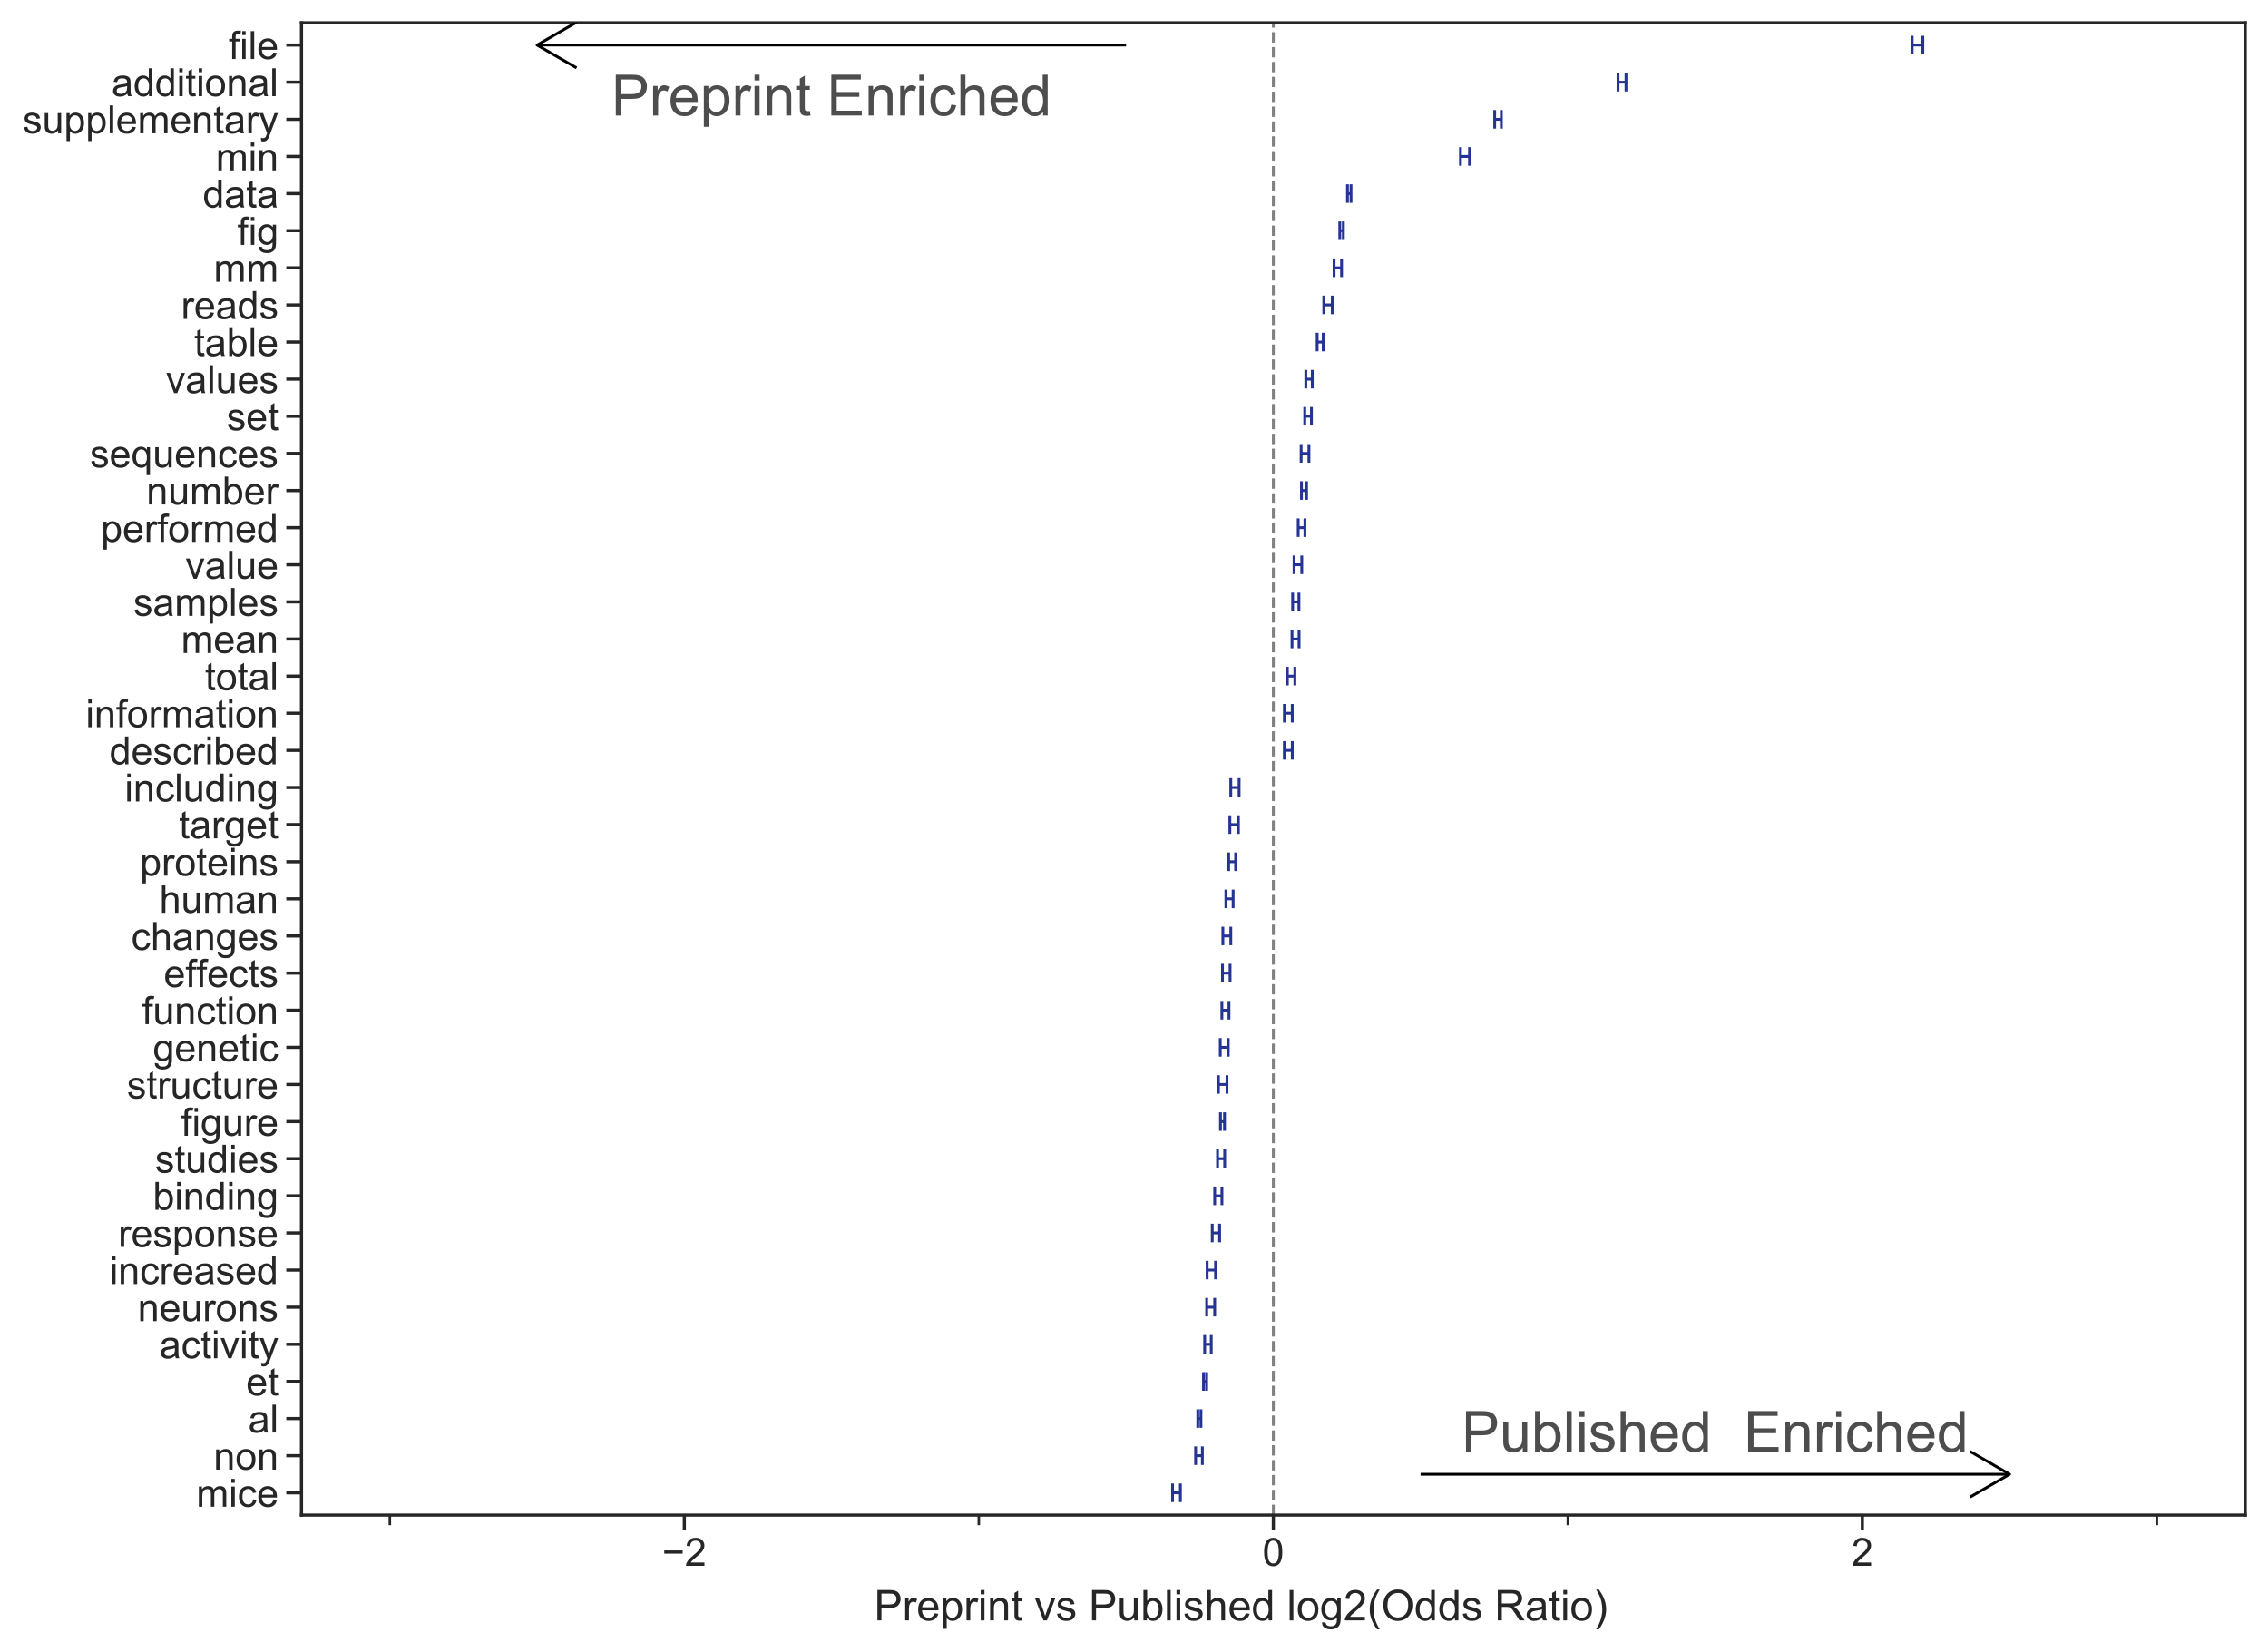 <?xml version="1.0" encoding="utf-8" standalone="no"?>
<!DOCTYPE svg PUBLIC "-//W3C//DTD SVG 1.1//EN"
  "http://www.w3.org/Graphics/SVG/1.1/DTD/svg11.dtd">
<!-- Created with matplotlib (https://matplotlib.org/) -->
<svg height="521.728pt" version="1.1" viewBox="0 0 716.202 521.728" width="716.202pt" xmlns="http://www.w3.org/2000/svg" xmlns:xlink="http://www.w3.org/1999/xlink">
 <defs>
  <style type="text/css">
*{stroke-linecap:butt;stroke-linejoin:round;}
  </style>
 </defs>
 <g id="figure_1">
  <g id="patch_1">
   <path d="M 0 521.728
L 716.202 521.728
L 716.202 0
L 0 0
z
" style="fill:#ffffff;"/>
  </g>
  <g id="axes_1">
   <g id="patch_2">
    <path d="M 95.202 478.44
L 709.002 478.44
L 709.002 7.2
L 95.202 7.2
z
" style="fill:#ffffff;"/>
   </g>
   <g id="matplotlib.axis_1">
    <g id="xtick_1">
     <g id="line2d_1">
      <defs>
       <path d="M 0 0
L 0 4.8
" id="m6ea3f122b0" style="stroke:#262626;"/>
      </defs>
      <g>
       <use style="fill:#262626;stroke:#262626;" x="216.102" xlink:href="#m6ea3f122b0" y="478.44"/>
      </g>
     </g>
     <g id="text_1">
      <!-- −2 -->
      <defs>
       <path d="M 52.828 31.203
L 5.562 31.203
L 5.562 39.406
L 52.828 39.406
z
" id="ArialMT-8722"/>
       <path d="M 50.344 8.453
L 50.344 0
L 3.031 0
Q 2.938 3.172 4.047 6.109
Q 5.859 10.938 9.828 15.625
Q 13.812 20.312 21.344 26.469
Q 33.016 36.031 37.109 41.625
Q 41.219 47.219 41.219 52.203
Q 41.219 57.422 37.469 61
Q 33.734 64.594 27.734 64.594
Q 21.391 64.594 17.578 60.781
Q 13.766 56.984 13.719 50.25
L 4.688 51.172
Q 5.609 61.281 11.656 66.578
Q 17.719 71.875 27.938 71.875
Q 38.234 71.875 44.234 66.156
Q 50.25 60.453 50.25 52
Q 50.25 47.703 48.484 43.547
Q 46.734 39.406 42.656 34.812
Q 38.578 30.219 29.109 22.219
Q 21.188 15.578 18.938 13.203
Q 16.703 10.844 15.234 8.453
z
" id="ArialMT-50"/>
      </defs>
      <g style="fill:#262626;" transform="translate(209.079 494.458)scale(0.123 -0.123)">
       <use xlink:href="#ArialMT-8722"/>
       <use x="58.398" xlink:href="#ArialMT-50"/>
      </g>
     </g>
    </g>
    <g id="xtick_2">
     <g id="line2d_2">
      <g>
       <use style="fill:#262626;stroke:#262626;" x="402.102" xlink:href="#m6ea3f122b0" y="478.44"/>
      </g>
     </g>
     <g id="text_2">
      <!-- 0 -->
      <defs>
       <path d="M 4.156 35.297
Q 4.156 48 6.766 55.734
Q 9.375 63.484 14.516 67.672
Q 19.672 71.875 27.484 71.875
Q 33.25 71.875 37.594 69.547
Q 41.938 67.234 44.766 62.859
Q 47.609 58.5 49.219 52.219
Q 50.828 45.953 50.828 35.297
Q 50.828 22.703 48.234 14.969
Q 45.656 7.234 40.5 3
Q 35.359 -1.219 27.484 -1.219
Q 17.141 -1.219 11.234 6.203
Q 4.156 15.141 4.156 35.297
z
M 13.188 35.297
Q 13.188 17.672 17.312 11.828
Q 21.438 6 27.484 6
Q 33.547 6 37.672 11.859
Q 41.797 17.719 41.797 35.297
Q 41.797 52.984 37.672 58.781
Q 33.547 64.594 27.391 64.594
Q 21.344 64.594 17.719 59.469
Q 13.188 52.938 13.188 35.297
z
" id="ArialMT-48"/>
      </defs>
      <g style="fill:#262626;" transform="translate(398.676 494.458)scale(0.123 -0.123)">
       <use xlink:href="#ArialMT-48"/>
      </g>
     </g>
    </g>
    <g id="xtick_3">
     <g id="line2d_3">
      <g>
       <use style="fill:#262626;stroke:#262626;" x="588.102" xlink:href="#m6ea3f122b0" y="478.44"/>
      </g>
     </g>
     <g id="text_3">
      <!-- 2 -->
      <g style="fill:#262626;" transform="translate(584.676 494.458)scale(0.123 -0.123)">
       <use xlink:href="#ArialMT-50"/>
      </g>
     </g>
    </g>
    <g id="xtick_4">
     <g id="line2d_4">
      <defs>
       <path d="M 0 0
L 0 3.2
" id="m582eda06da" style="stroke:#262626;stroke-width:0.8;"/>
      </defs>
      <g>
       <use style="fill:#262626;stroke:#262626;stroke-width:0.8;" x="123.102" xlink:href="#m582eda06da" y="478.44"/>
      </g>
     </g>
    </g>
    <g id="xtick_5">
     <g id="line2d_5">
      <g>
       <use style="fill:#262626;stroke:#262626;stroke-width:0.8;" x="309.102" xlink:href="#m582eda06da" y="478.44"/>
      </g>
     </g>
    </g>
    <g id="xtick_6">
     <g id="line2d_6">
      <g>
       <use style="fill:#262626;stroke:#262626;stroke-width:0.8;" x="495.102" xlink:href="#m582eda06da" y="478.44"/>
      </g>
     </g>
    </g>
    <g id="xtick_7">
     <g id="line2d_7">
      <g>
       <use style="fill:#262626;stroke:#262626;stroke-width:0.8;" x="681.102" xlink:href="#m582eda06da" y="478.44"/>
      </g>
     </g>
    </g>
    <g id="text_4">
     <!-- Preprint vs Published log2(Odds Ratio) -->
     <defs>
      <path d="M 7.719 0
L 7.719 71.578
L 34.719 71.578
Q 41.844 71.578 45.609 70.906
Q 50.875 70.016 54.438 67.547
Q 58.016 65.094 60.188 60.641
Q 62.359 56.203 62.359 50.875
Q 62.359 41.75 56.547 35.422
Q 50.734 29.109 35.547 29.109
L 17.188 29.109
L 17.188 0
z
M 17.188 37.547
L 35.688 37.547
Q 44.875 37.547 48.734 40.969
Q 52.594 44.391 52.594 50.594
Q 52.594 55.078 50.312 58.266
Q 48.047 61.469 44.344 62.5
Q 41.938 63.141 35.5 63.141
L 17.188 63.141
z
" id="ArialMT-80"/>
      <path d="M 6.5 0
L 6.5 51.859
L 14.406 51.859
L 14.406 44
Q 17.438 49.516 20 51.266
Q 22.562 53.031 25.641 53.031
Q 30.078 53.031 34.672 50.203
L 31.641 42.047
Q 28.422 43.953 25.203 43.953
Q 22.312 43.953 20.016 42.219
Q 17.719 40.484 16.75 37.406
Q 15.281 32.719 15.281 27.156
L 15.281 0
z
" id="ArialMT-114"/>
      <path d="M 42.094 16.703
L 51.172 15.578
Q 49.031 7.625 43.219 3.219
Q 37.406 -1.172 28.375 -1.172
Q 17 -1.172 10.328 5.828
Q 3.656 12.844 3.656 25.484
Q 3.656 38.578 10.391 45.797
Q 17.141 53.031 27.875 53.031
Q 38.281 53.031 44.875 45.953
Q 51.469 38.875 51.469 26.031
Q 51.469 25.25 51.422 23.688
L 12.75 23.688
Q 13.234 15.141 17.578 10.594
Q 21.922 6.062 28.422 6.062
Q 33.25 6.062 36.672 8.594
Q 40.094 11.141 42.094 16.703
z
M 13.234 30.906
L 42.188 30.906
Q 41.609 37.453 38.875 40.719
Q 34.672 45.797 27.984 45.797
Q 21.922 45.797 17.797 41.75
Q 13.672 37.703 13.234 30.906
z
" id="ArialMT-101"/>
      <path d="M 6.594 -19.875
L 6.594 51.859
L 14.594 51.859
L 14.594 45.125
Q 17.438 49.078 21 51.047
Q 24.562 53.031 29.641 53.031
Q 36.281 53.031 41.359 49.609
Q 46.438 46.188 49.016 39.953
Q 51.609 33.734 51.609 26.312
Q 51.609 18.359 48.75 11.984
Q 45.906 5.609 40.453 2.219
Q 35.016 -1.172 29 -1.172
Q 24.609 -1.172 21.109 0.688
Q 17.625 2.547 15.375 5.375
L 15.375 -19.875
z
M 14.547 25.641
Q 14.547 15.625 18.594 10.844
Q 22.656 6.062 28.422 6.062
Q 34.281 6.062 38.453 11.016
Q 42.625 15.969 42.625 26.375
Q 42.625 36.281 38.547 41.203
Q 34.469 46.141 28.812 46.141
Q 23.188 46.141 18.859 40.891
Q 14.547 35.641 14.547 25.641
z
" id="ArialMT-112"/>
      <path d="M 6.641 61.469
L 6.641 71.578
L 15.438 71.578
L 15.438 61.469
z
M 6.641 0
L 6.641 51.859
L 15.438 51.859
L 15.438 0
z
" id="ArialMT-105"/>
      <path d="M 6.594 0
L 6.594 51.859
L 14.5 51.859
L 14.5 44.484
Q 20.219 53.031 31 53.031
Q 35.688 53.031 39.625 51.344
Q 43.562 49.656 45.516 46.922
Q 47.469 44.188 48.25 40.438
Q 48.734 37.984 48.734 31.891
L 48.734 0
L 39.938 0
L 39.938 31.547
Q 39.938 36.922 38.906 39.578
Q 37.891 42.234 35.281 43.812
Q 32.672 45.406 29.156 45.406
Q 23.531 45.406 19.453 41.844
Q 15.375 38.281 15.375 28.328
L 15.375 0
z
" id="ArialMT-110"/>
      <path d="M 25.781 7.859
L 27.047 0.094
Q 23.344 -0.688 20.406 -0.688
Q 15.625 -0.688 12.984 0.828
Q 10.359 2.344 9.281 4.812
Q 8.203 7.281 8.203 15.188
L 8.203 45.016
L 1.766 45.016
L 1.766 51.859
L 8.203 51.859
L 8.203 64.703
L 16.938 69.969
L 16.938 51.859
L 25.781 51.859
L 25.781 45.016
L 16.938 45.016
L 16.938 14.703
Q 16.938 10.938 17.406 9.859
Q 17.875 8.797 18.922 8.156
Q 19.969 7.516 21.922 7.516
Q 23.391 7.516 25.781 7.859
z
" id="ArialMT-116"/>
      <path id="ArialMT-32"/>
      <path d="M 21 0
L 1.266 51.859
L 10.547 51.859
L 21.688 20.797
Q 23.484 15.766 25 10.359
Q 26.172 14.453 28.266 20.219
L 39.797 51.859
L 48.828 51.859
L 29.203 0
z
" id="ArialMT-118"/>
      <path d="M 3.078 15.484
L 11.766 16.844
Q 12.5 11.625 15.844 8.844
Q 19.188 6.062 25.203 6.062
Q 31.25 6.062 34.172 8.516
Q 37.109 10.984 37.109 14.312
Q 37.109 17.281 34.516 19
Q 32.719 20.172 25.531 21.969
Q 15.875 24.422 12.141 26.203
Q 8.406 27.984 6.469 31.125
Q 4.547 34.281 4.547 38.094
Q 4.547 41.547 6.125 44.5
Q 7.719 47.469 10.453 49.422
Q 12.5 50.922 16.031 51.969
Q 19.578 53.031 23.641 53.031
Q 29.734 53.031 34.344 51.266
Q 38.969 49.516 41.156 46.5
Q 43.359 43.5 44.188 38.484
L 35.594 37.312
Q 35.016 41.312 32.203 43.547
Q 29.391 45.797 24.266 45.797
Q 18.219 45.797 15.625 43.797
Q 13.031 41.797 13.031 39.109
Q 13.031 37.406 14.109 36.031
Q 15.188 34.625 17.484 33.688
Q 18.797 33.203 25.25 31.453
Q 34.578 28.953 38.25 27.359
Q 41.938 25.781 44.031 22.75
Q 46.141 19.734 46.141 15.234
Q 46.141 10.844 43.578 6.953
Q 41.016 3.078 36.172 0.953
Q 31.344 -1.172 25.25 -1.172
Q 15.141 -1.172 9.844 3.031
Q 4.547 7.234 3.078 15.484
z
" id="ArialMT-115"/>
      <path d="M 40.578 0
L 40.578 7.625
Q 34.516 -1.172 24.125 -1.172
Q 19.531 -1.172 15.547 0.578
Q 11.578 2.344 9.641 5
Q 7.719 7.672 6.938 11.531
Q 6.391 14.109 6.391 19.734
L 6.391 51.859
L 15.188 51.859
L 15.188 23.094
Q 15.188 16.219 15.719 13.812
Q 16.547 10.359 19.234 8.375
Q 21.922 6.391 25.875 6.391
Q 29.828 6.391 33.297 8.422
Q 36.766 10.453 38.203 13.938
Q 39.656 17.438 39.656 24.078
L 39.656 51.859
L 48.438 51.859
L 48.438 0
z
" id="ArialMT-117"/>
      <path d="M 14.703 0
L 6.547 0
L 6.547 71.578
L 15.328 71.578
L 15.328 46.047
Q 20.906 53.031 29.547 53.031
Q 34.328 53.031 38.594 51.094
Q 42.875 49.172 45.625 45.672
Q 48.391 42.188 49.953 37.25
Q 51.516 32.328 51.516 26.703
Q 51.516 13.375 44.922 6.094
Q 38.328 -1.172 29.109 -1.172
Q 19.922 -1.172 14.703 6.5
z
M 14.594 26.312
Q 14.594 17 17.141 12.844
Q 21.297 6.062 28.375 6.062
Q 34.125 6.062 38.328 11.062
Q 42.531 16.062 42.531 25.984
Q 42.531 36.141 38.5 40.969
Q 34.469 45.797 28.766 45.797
Q 23 45.797 18.797 40.797
Q 14.594 35.797 14.594 26.312
z
" id="ArialMT-98"/>
      <path d="M 6.391 0
L 6.391 71.578
L 15.188 71.578
L 15.188 0
z
" id="ArialMT-108"/>
      <path d="M 6.594 0
L 6.594 71.578
L 15.375 71.578
L 15.375 45.906
Q 21.531 53.031 30.906 53.031
Q 36.672 53.031 40.922 50.75
Q 45.172 48.484 47 44.484
Q 48.828 40.484 48.828 32.859
L 48.828 0
L 40.047 0
L 40.047 32.859
Q 40.047 39.453 37.188 42.453
Q 34.328 45.453 29.109 45.453
Q 25.203 45.453 21.75 43.422
Q 18.312 41.406 16.844 37.938
Q 15.375 34.469 15.375 28.375
L 15.375 0
z
" id="ArialMT-104"/>
      <path d="M 40.234 0
L 40.234 6.547
Q 35.297 -1.172 25.734 -1.172
Q 19.531 -1.172 14.328 2.25
Q 9.125 5.672 6.266 11.797
Q 3.422 17.922 3.422 25.875
Q 3.422 33.641 6 39.969
Q 8.594 46.297 13.766 49.656
Q 18.953 53.031 25.344 53.031
Q 30.031 53.031 33.688 51.047
Q 37.359 49.078 39.656 45.906
L 39.656 71.578
L 48.391 71.578
L 48.391 0
z
M 12.453 25.875
Q 12.453 15.922 16.641 10.984
Q 20.844 6.062 26.562 6.062
Q 32.328 6.062 36.344 10.766
Q 40.375 15.484 40.375 25.141
Q 40.375 35.797 36.266 40.766
Q 32.172 45.75 26.172 45.75
Q 20.312 45.75 16.375 40.969
Q 12.453 36.188 12.453 25.875
z
" id="ArialMT-100"/>
      <path d="M 3.328 25.922
Q 3.328 40.328 11.328 47.266
Q 18.016 53.031 27.641 53.031
Q 38.328 53.031 45.109 46.016
Q 51.906 39.016 51.906 26.656
Q 51.906 16.656 48.906 10.906
Q 45.906 5.172 40.156 2
Q 34.422 -1.172 27.641 -1.172
Q 16.75 -1.172 10.031 5.812
Q 3.328 12.797 3.328 25.922
z
M 12.359 25.922
Q 12.359 15.969 16.703 11.016
Q 21.047 6.062 27.641 6.062
Q 34.188 6.062 38.531 11.031
Q 42.875 16.016 42.875 26.219
Q 42.875 35.844 38.5 40.797
Q 34.125 45.75 27.641 45.75
Q 21.047 45.75 16.703 40.812
Q 12.359 35.891 12.359 25.922
z
" id="ArialMT-111"/>
      <path d="M 4.984 -4.297
L 13.531 -5.562
Q 14.062 -9.516 16.5 -11.328
Q 19.781 -13.766 25.438 -13.766
Q 31.547 -13.766 34.859 -11.328
Q 38.188 -8.891 39.359 -4.5
Q 40.047 -1.812 39.984 6.781
Q 34.234 0 25.641 0
Q 14.938 0 9.078 7.719
Q 3.219 15.438 3.219 26.219
Q 3.219 33.641 5.906 39.906
Q 8.594 46.188 13.688 49.609
Q 18.797 53.031 25.688 53.031
Q 34.859 53.031 40.828 45.609
L 40.828 51.859
L 48.922 51.859
L 48.922 7.031
Q 48.922 -5.078 46.453 -10.125
Q 44 -15.188 38.641 -18.109
Q 33.297 -21.047 25.484 -21.047
Q 16.219 -21.047 10.5 -16.875
Q 4.781 -12.703 4.984 -4.297
z
M 12.25 26.859
Q 12.25 16.656 16.297 11.969
Q 20.359 7.281 26.469 7.281
Q 32.516 7.281 36.609 11.938
Q 40.719 16.609 40.719 26.562
Q 40.719 36.078 36.5 40.906
Q 32.281 45.75 26.312 45.75
Q 20.453 45.75 16.344 40.984
Q 12.25 36.234 12.25 26.859
z
" id="ArialMT-103"/>
      <path d="M 23.391 -21.047
Q 16.109 -11.859 11.078 0.438
Q 6.062 12.75 6.062 25.922
Q 6.062 37.547 9.812 48.188
Q 14.203 60.547 23.391 72.797
L 29.688 72.797
Q 23.781 62.641 21.875 58.297
Q 18.891 51.562 17.188 44.234
Q 15.094 35.109 15.094 25.875
Q 15.094 2.391 29.688 -21.047
z
" id="ArialMT-40"/>
      <path d="M 4.828 34.859
Q 4.828 52.688 14.391 62.766
Q 23.969 72.859 39.109 72.859
Q 49.031 72.859 56.984 68.109
Q 64.938 63.375 69.109 54.906
Q 73.297 46.438 73.297 35.688
Q 73.297 24.812 68.891 16.219
Q 64.5 7.625 56.438 3.203
Q 48.391 -1.219 39.062 -1.219
Q 28.953 -1.219 20.984 3.656
Q 13.031 8.547 8.922 16.984
Q 4.828 25.438 4.828 34.859
z
M 14.594 34.719
Q 14.594 21.781 21.547 14.328
Q 28.516 6.891 39.016 6.891
Q 49.703 6.891 56.609 14.406
Q 63.531 21.922 63.531 35.75
Q 63.531 44.484 60.578 51
Q 57.625 57.516 51.922 61.109
Q 46.234 64.703 39.156 64.703
Q 29.109 64.703 21.844 57.781
Q 14.594 50.875 14.594 34.719
z
" id="ArialMT-79"/>
      <path d="M 7.859 0
L 7.859 71.578
L 39.594 71.578
Q 49.172 71.578 54.141 69.641
Q 59.125 67.719 62.109 62.828
Q 65.094 57.953 65.094 52.047
Q 65.094 44.438 60.156 39.203
Q 55.219 33.984 44.922 32.562
Q 48.688 30.766 50.641 29
Q 54.781 25.203 58.5 19.484
L 70.953 0
L 59.031 0
L 49.562 14.891
Q 45.406 21.344 42.719 24.75
Q 40.047 28.172 37.922 29.531
Q 35.797 30.906 33.594 31.453
Q 31.984 31.781 28.328 31.781
L 17.328 31.781
L 17.328 0
z
M 17.328 39.984
L 37.703 39.984
Q 44.188 39.984 47.844 41.328
Q 51.516 42.672 53.422 45.625
Q 55.328 48.578 55.328 52.047
Q 55.328 57.125 51.641 60.391
Q 47.953 63.672 39.984 63.672
L 17.328 63.672
z
" id="ArialMT-82"/>
      <path d="M 40.438 6.391
Q 35.547 2.25 31.031 0.531
Q 26.516 -1.172 21.344 -1.172
Q 12.797 -1.172 8.203 3
Q 3.609 7.172 3.609 13.672
Q 3.609 17.484 5.344 20.625
Q 7.078 23.781 9.891 25.688
Q 12.703 27.594 16.219 28.562
Q 18.797 29.25 24.031 29.891
Q 34.672 31.156 39.703 32.906
Q 39.75 34.719 39.75 35.203
Q 39.75 40.578 37.25 42.781
Q 33.891 45.75 27.25 45.75
Q 21.047 45.75 18.094 43.578
Q 15.141 41.406 13.719 35.891
L 5.125 37.062
Q 6.297 42.578 8.984 45.969
Q 11.672 49.359 16.75 51.188
Q 21.828 53.031 28.516 53.031
Q 35.156 53.031 39.297 51.469
Q 43.453 49.906 45.406 47.531
Q 47.359 45.172 48.141 41.547
Q 48.578 39.312 48.578 33.453
L 48.578 21.734
Q 48.578 9.469 49.141 6.219
Q 49.703 2.984 51.375 0
L 42.188 0
Q 40.828 2.734 40.438 6.391
z
M 39.703 26.031
Q 34.906 24.078 25.344 22.703
Q 19.922 21.922 17.672 20.938
Q 15.438 19.969 14.203 18.094
Q 12.984 16.219 12.984 13.922
Q 12.984 10.406 15.641 8.062
Q 18.312 5.719 23.438 5.719
Q 28.516 5.719 32.469 7.938
Q 36.422 10.156 38.281 14.016
Q 39.703 17 39.703 22.797
z
" id="ArialMT-97"/>
      <path d="M 12.359 -21.047
L 6.062 -21.047
Q 20.656 2.391 20.656 25.875
Q 20.656 35.062 18.562 44.094
Q 16.891 51.422 13.922 58.156
Q 12.016 62.547 6.062 72.797
L 12.359 72.797
Q 21.531 60.547 25.922 48.188
Q 29.688 37.547 29.688 25.922
Q 29.688 12.75 24.625 0.438
Q 19.578 -11.859 12.359 -21.047
z
" id="ArialMT-41"/>
     </defs>
     <g style="fill:#262626;" transform="translate(276.046 511.699)scale(0.134 -0.134)">
      <use xlink:href="#ArialMT-80"/>
      <use x="66.699" xlink:href="#ArialMT-114"/>
      <use x="100" xlink:href="#ArialMT-101"/>
      <use x="155.615" xlink:href="#ArialMT-112"/>
      <use x="211.23" xlink:href="#ArialMT-114"/>
      <use x="244.531" xlink:href="#ArialMT-105"/>
      <use x="266.748" xlink:href="#ArialMT-110"/>
      <use x="322.363" xlink:href="#ArialMT-116"/>
      <use x="350.146" xlink:href="#ArialMT-32"/>
      <use x="377.93" xlink:href="#ArialMT-118"/>
      <use x="427.93" xlink:href="#ArialMT-115"/>
      <use x="477.93" xlink:href="#ArialMT-32"/>
      <use x="505.713" xlink:href="#ArialMT-80"/>
      <use x="572.412" xlink:href="#ArialMT-117"/>
      <use x="628.027" xlink:href="#ArialMT-98"/>
      <use x="683.643" xlink:href="#ArialMT-108"/>
      <use x="705.859" xlink:href="#ArialMT-105"/>
      <use x="728.076" xlink:href="#ArialMT-115"/>
      <use x="778.076" xlink:href="#ArialMT-104"/>
      <use x="833.691" xlink:href="#ArialMT-101"/>
      <use x="889.307" xlink:href="#ArialMT-100"/>
      <use x="944.922" xlink:href="#ArialMT-32"/>
      <use x="972.705" xlink:href="#ArialMT-108"/>
      <use x="994.922" xlink:href="#ArialMT-111"/>
      <use x="1050.537" xlink:href="#ArialMT-103"/>
      <use x="1106.152" xlink:href="#ArialMT-50"/>
      <use x="1161.768" xlink:href="#ArialMT-40"/>
      <use x="1195.068" xlink:href="#ArialMT-79"/>
      <use x="1272.852" xlink:href="#ArialMT-100"/>
      <use x="1328.467" xlink:href="#ArialMT-100"/>
      <use x="1384.082" xlink:href="#ArialMT-115"/>
      <use x="1434.082" xlink:href="#ArialMT-32"/>
      <use x="1461.865" xlink:href="#ArialMT-82"/>
      <use x="1534.082" xlink:href="#ArialMT-97"/>
      <use x="1589.697" xlink:href="#ArialMT-116"/>
      <use x="1617.48" xlink:href="#ArialMT-105"/>
      <use x="1639.697" xlink:href="#ArialMT-111"/>
      <use x="1695.312" xlink:href="#ArialMT-41"/>
     </g>
    </g>
   </g>
   <g id="matplotlib.axis_2">
    <g id="ytick_1">
     <g id="line2d_8">
      <defs>
       <path d="M 0 0
L -4.8 0
" id="m460ba52158" style="stroke:#262626;"/>
      </defs>
      <g>
       <use style="fill:#262626;stroke:#262626;" x="95.202" xlink:href="#m460ba52158" y="471.407"/>
      </g>
     </g>
     <g id="text_5">
      <!-- mice -->
      <defs>
       <path d="M 6.594 0
L 6.594 51.859
L 14.453 51.859
L 14.453 44.578
Q 16.891 48.391 20.938 50.703
Q 25 53.031 30.172 53.031
Q 35.938 53.031 39.625 50.641
Q 43.312 48.25 44.828 43.953
Q 50.984 53.031 60.844 53.031
Q 68.562 53.031 72.703 48.75
Q 76.859 44.484 76.859 35.594
L 76.859 0
L 68.109 0
L 68.109 32.672
Q 68.109 37.938 67.25 40.25
Q 66.406 42.578 64.156 43.984
Q 61.922 45.406 58.891 45.406
Q 53.422 45.406 49.797 41.766
Q 46.188 38.141 46.188 30.125
L 46.188 0
L 37.406 0
L 37.406 33.688
Q 37.406 39.547 35.25 42.469
Q 33.109 45.406 28.219 45.406
Q 24.516 45.406 21.359 43.453
Q 18.219 41.5 16.797 37.734
Q 15.375 33.984 15.375 26.906
L 15.375 0
z
" id="ArialMT-109"/>
       <path d="M 40.438 19
L 49.078 17.875
Q 47.656 8.938 41.812 3.875
Q 35.984 -1.172 27.484 -1.172
Q 16.844 -1.172 10.375 5.781
Q 3.906 12.75 3.906 25.734
Q 3.906 34.125 6.688 40.422
Q 9.469 46.734 15.156 49.875
Q 20.844 53.031 27.547 53.031
Q 35.984 53.031 41.359 48.75
Q 46.734 44.484 48.25 36.625
L 39.703 35.297
Q 38.484 40.531 35.375 43.156
Q 32.281 45.797 27.875 45.797
Q 21.234 45.797 17.078 41.031
Q 12.938 36.281 12.938 25.984
Q 12.938 15.531 16.938 10.797
Q 20.953 6.062 27.391 6.062
Q 32.562 6.062 36.031 9.234
Q 39.5 12.406 40.438 19
z
" id="ArialMT-99"/>
      </defs>
      <g style="fill:#262626;" transform="translate(61.991 475.816)scale(0.123 -0.123)">
       <use xlink:href="#ArialMT-109"/>
       <use x="83.301" xlink:href="#ArialMT-105"/>
       <use x="105.518" xlink:href="#ArialMT-99"/>
       <use x="155.518" xlink:href="#ArialMT-101"/>
      </g>
     </g>
    </g>
    <g id="ytick_2">
     <g id="line2d_9">
      <g>
       <use style="fill:#262626;stroke:#262626;" x="95.202" xlink:href="#m460ba52158" y="459.684"/>
      </g>
     </g>
     <g id="text_6">
      <!-- non -->
      <g style="fill:#262626;" transform="translate(67.449 464.093)scale(0.123 -0.123)">
       <use xlink:href="#ArialMT-110"/>
       <use x="55.615" xlink:href="#ArialMT-111"/>
       <use x="111.23" xlink:href="#ArialMT-110"/>
      </g>
     </g>
    </g>
    <g id="ytick_3">
     <g id="line2d_10">
      <g>
       <use style="fill:#262626;stroke:#262626;" x="95.202" xlink:href="#m460ba52158" y="447.962"/>
      </g>
     </g>
     <g id="text_7">
      <!-- al -->
      <g style="fill:#262626;" transform="translate(78.413 452.371)scale(0.123 -0.123)">
       <use xlink:href="#ArialMT-97"/>
       <use x="55.615" xlink:href="#ArialMT-108"/>
      </g>
     </g>
    </g>
    <g id="ytick_4">
     <g id="line2d_11">
      <g>
       <use style="fill:#262626;stroke:#262626;" x="95.202" xlink:href="#m460ba52158" y="436.239"/>
      </g>
     </g>
     <g id="text_8">
      <!-- et -->
      <g style="fill:#262626;" transform="translate(77.728 440.649)scale(0.123 -0.123)">
       <use xlink:href="#ArialMT-101"/>
       <use x="55.615" xlink:href="#ArialMT-116"/>
      </g>
     </g>
    </g>
    <g id="ytick_5">
     <g id="line2d_12">
      <g>
       <use style="fill:#262626;stroke:#262626;" x="95.202" xlink:href="#m460ba52158" y="424.517"/>
      </g>
     </g>
     <g id="text_9">
      <!-- activity -->
      <defs>
       <path d="M 6.203 -19.969
L 5.219 -11.719
Q 8.109 -12.5 10.25 -12.5
Q 13.188 -12.5 14.938 -11.516
Q 16.703 -10.547 17.828 -8.797
Q 18.656 -7.469 20.516 -2.25
Q 20.75 -1.516 21.297 -0.094
L 1.609 51.859
L 11.078 51.859
L 21.875 21.828
Q 23.969 16.109 25.641 9.812
Q 27.156 15.875 29.25 21.625
L 40.328 51.859
L 49.125 51.859
L 29.391 -0.875
Q 26.219 -9.422 24.469 -12.641
Q 22.125 -17 19.094 -19.016
Q 16.062 -21.047 11.859 -21.047
Q 9.328 -21.047 6.203 -19.969
z
" id="ArialMT-121"/>
      </defs>
      <g style="fill:#262626;" transform="translate(50.351 428.926)scale(0.123 -0.123)">
       <use xlink:href="#ArialMT-97"/>
       <use x="55.615" xlink:href="#ArialMT-99"/>
       <use x="105.615" xlink:href="#ArialMT-116"/>
       <use x="133.398" xlink:href="#ArialMT-105"/>
       <use x="155.615" xlink:href="#ArialMT-118"/>
       <use x="205.615" xlink:href="#ArialMT-105"/>
       <use x="227.832" xlink:href="#ArialMT-116"/>
       <use x="255.615" xlink:href="#ArialMT-121"/>
      </g>
     </g>
    </g>
    <g id="ytick_6">
     <g id="line2d_13">
      <g>
       <use style="fill:#262626;stroke:#262626;" x="95.202" xlink:href="#m460ba52158" y="412.795"/>
      </g>
     </g>
     <g id="text_10">
      <!-- neurons -->
      <g style="fill:#262626;" transform="translate(43.484 417.204)scale(0.123 -0.123)">
       <use xlink:href="#ArialMT-110"/>
       <use x="55.615" xlink:href="#ArialMT-101"/>
       <use x="111.23" xlink:href="#ArialMT-117"/>
       <use x="166.846" xlink:href="#ArialMT-114"/>
       <use x="200.146" xlink:href="#ArialMT-111"/>
       <use x="255.762" xlink:href="#ArialMT-110"/>
       <use x="311.377" xlink:href="#ArialMT-115"/>
      </g>
     </g>
    </g>
    <g id="ytick_7">
     <g id="line2d_14">
      <g>
       <use style="fill:#262626;stroke:#262626;" x="95.202" xlink:href="#m460ba52158" y="401.072"/>
      </g>
     </g>
     <g id="text_11">
      <!-- increased -->
      <g style="fill:#262626;" transform="translate(34.587 405.481)scale(0.123 -0.123)">
       <use xlink:href="#ArialMT-105"/>
       <use x="22.217" xlink:href="#ArialMT-110"/>
       <use x="77.832" xlink:href="#ArialMT-99"/>
       <use x="127.832" xlink:href="#ArialMT-114"/>
       <use x="161.133" xlink:href="#ArialMT-101"/>
       <use x="216.748" xlink:href="#ArialMT-97"/>
       <use x="272.363" xlink:href="#ArialMT-115"/>
       <use x="322.363" xlink:href="#ArialMT-101"/>
       <use x="377.979" xlink:href="#ArialMT-100"/>
      </g>
     </g>
    </g>
    <g id="ytick_8">
     <g id="line2d_15">
      <g>
       <use style="fill:#262626;stroke:#262626;" x="95.202" xlink:href="#m460ba52158" y="389.35"/>
      </g>
     </g>
     <g id="text_12">
      <!-- response -->
      <g style="fill:#262626;" transform="translate(37.324 393.759)scale(0.123 -0.123)">
       <use xlink:href="#ArialMT-114"/>
       <use x="33.301" xlink:href="#ArialMT-101"/>
       <use x="88.916" xlink:href="#ArialMT-115"/>
       <use x="138.916" xlink:href="#ArialMT-112"/>
       <use x="194.531" xlink:href="#ArialMT-111"/>
       <use x="250.146" xlink:href="#ArialMT-110"/>
       <use x="305.762" xlink:href="#ArialMT-115"/>
       <use x="355.762" xlink:href="#ArialMT-101"/>
      </g>
     </g>
    </g>
    <g id="ytick_9">
     <g id="line2d_16">
      <g>
       <use style="fill:#262626;stroke:#262626;" x="95.202" xlink:href="#m460ba52158" y="377.627"/>
      </g>
     </g>
     <g id="text_13">
      <!-- binding -->
      <g style="fill:#262626;" transform="translate(48.272 382.037)scale(0.123 -0.123)">
       <use xlink:href="#ArialMT-98"/>
       <use x="55.615" xlink:href="#ArialMT-105"/>
       <use x="77.832" xlink:href="#ArialMT-110"/>
       <use x="133.447" xlink:href="#ArialMT-100"/>
       <use x="189.062" xlink:href="#ArialMT-105"/>
       <use x="211.279" xlink:href="#ArialMT-110"/>
       <use x="266.895" xlink:href="#ArialMT-103"/>
      </g>
     </g>
    </g>
    <g id="ytick_10">
     <g id="line2d_17">
      <g>
       <use style="fill:#262626;stroke:#262626;" x="95.202" xlink:href="#m460ba52158" y="365.905"/>
      </g>
     </g>
     <g id="text_14">
      <!-- studies -->
      <g style="fill:#262626;" transform="translate(48.969 370.314)scale(0.123 -0.123)">
       <use xlink:href="#ArialMT-115"/>
       <use x="50" xlink:href="#ArialMT-116"/>
       <use x="77.783" xlink:href="#ArialMT-117"/>
       <use x="133.398" xlink:href="#ArialMT-100"/>
       <use x="189.014" xlink:href="#ArialMT-105"/>
       <use x="211.23" xlink:href="#ArialMT-101"/>
       <use x="266.846" xlink:href="#ArialMT-115"/>
      </g>
     </g>
    </g>
    <g id="ytick_11">
     <g id="line2d_18">
      <g>
       <use style="fill:#262626;stroke:#262626;" x="95.202" xlink:href="#m460ba52158" y="354.183"/>
      </g>
     </g>
     <g id="text_15">
      <!-- figure -->
      <defs>
       <path d="M 8.688 0
L 8.688 45.016
L 0.922 45.016
L 0.922 51.859
L 8.688 51.859
L 8.688 57.375
Q 8.688 62.594 9.625 65.141
Q 10.891 68.562 14.078 70.672
Q 17.281 72.797 23.047 72.797
Q 26.766 72.797 31.25 71.922
L 29.938 64.266
Q 27.203 64.75 24.75 64.75
Q 20.75 64.75 19.094 63.031
Q 17.438 61.328 17.438 56.641
L 17.438 51.859
L 27.547 51.859
L 27.547 45.016
L 17.438 45.016
L 17.438 0
z
" id="ArialMT-102"/>
      </defs>
      <g style="fill:#262626;" transform="translate(57.186 358.667)scale(0.123 -0.123)">
       <use xlink:href="#ArialMT-102"/>
       <use x="27.783" xlink:href="#ArialMT-105"/>
       <use x="50" xlink:href="#ArialMT-103"/>
       <use x="105.615" xlink:href="#ArialMT-117"/>
       <use x="161.23" xlink:href="#ArialMT-114"/>
       <use x="194.531" xlink:href="#ArialMT-101"/>
      </g>
     </g>
    </g>
    <g id="ytick_12">
     <g id="line2d_19">
      <g>
       <use style="fill:#262626;stroke:#262626;" x="95.202" xlink:href="#m460ba52158" y="342.46"/>
      </g>
     </g>
     <g id="text_16">
      <!-- structure -->
      <g style="fill:#262626;" transform="translate(40.079 346.87)scale(0.123 -0.123)">
       <use xlink:href="#ArialMT-115"/>
       <use x="50" xlink:href="#ArialMT-116"/>
       <use x="77.783" xlink:href="#ArialMT-114"/>
       <use x="111.084" xlink:href="#ArialMT-117"/>
       <use x="166.699" xlink:href="#ArialMT-99"/>
       <use x="216.699" xlink:href="#ArialMT-116"/>
       <use x="244.482" xlink:href="#ArialMT-117"/>
       <use x="300.098" xlink:href="#ArialMT-114"/>
       <use x="333.398" xlink:href="#ArialMT-101"/>
      </g>
     </g>
    </g>
    <g id="ytick_13">
     <g id="line2d_20">
      <g>
       <use style="fill:#262626;stroke:#262626;" x="95.202" xlink:href="#m460ba52158" y="330.738"/>
      </g>
     </g>
     <g id="text_17">
      <!-- genetic -->
      <g style="fill:#262626;" transform="translate(48.278 335.147)scale(0.123 -0.123)">
       <use xlink:href="#ArialMT-103"/>
       <use x="55.615" xlink:href="#ArialMT-101"/>
       <use x="111.23" xlink:href="#ArialMT-110"/>
       <use x="166.846" xlink:href="#ArialMT-101"/>
       <use x="222.461" xlink:href="#ArialMT-116"/>
       <use x="250.244" xlink:href="#ArialMT-105"/>
       <use x="272.461" xlink:href="#ArialMT-99"/>
      </g>
     </g>
    </g>
    <g id="ytick_14">
     <g id="line2d_21">
      <g>
       <use style="fill:#262626;stroke:#262626;" x="95.202" xlink:href="#m460ba52158" y="319.016"/>
      </g>
     </g>
     <g id="text_18">
      <!-- function -->
      <g style="fill:#262626;" transform="translate(44.855 323.425)scale(0.123 -0.123)">
       <use xlink:href="#ArialMT-102"/>
       <use x="27.783" xlink:href="#ArialMT-117"/>
       <use x="83.398" xlink:href="#ArialMT-110"/>
       <use x="139.014" xlink:href="#ArialMT-99"/>
       <use x="189.014" xlink:href="#ArialMT-116"/>
       <use x="216.797" xlink:href="#ArialMT-105"/>
       <use x="239.014" xlink:href="#ArialMT-111"/>
       <use x="294.629" xlink:href="#ArialMT-110"/>
      </g>
     </g>
    </g>
    <g id="ytick_15">
     <g id="line2d_22">
      <g>
       <use style="fill:#262626;stroke:#262626;" x="95.202" xlink:href="#m460ba52158" y="307.293"/>
      </g>
     </g>
     <g id="text_19">
      <!-- effects -->
      <g style="fill:#262626;" transform="translate(51.714 311.702)scale(0.123 -0.123)">
       <use xlink:href="#ArialMT-101"/>
       <use x="55.615" xlink:href="#ArialMT-102"/>
       <use x="83.383" xlink:href="#ArialMT-102"/>
       <use x="111.166" xlink:href="#ArialMT-101"/>
       <use x="166.781" xlink:href="#ArialMT-99"/>
       <use x="216.781" xlink:href="#ArialMT-116"/>
       <use x="244.564" xlink:href="#ArialMT-115"/>
      </g>
     </g>
    </g>
    <g id="ytick_16">
     <g id="line2d_23">
      <g>
       <use style="fill:#262626;stroke:#262626;" x="95.202" xlink:href="#m460ba52158" y="295.571"/>
      </g>
     </g>
     <g id="text_20">
      <!-- changes -->
      <g style="fill:#262626;" transform="translate(41.426 299.98)scale(0.123 -0.123)">
       <use xlink:href="#ArialMT-99"/>
       <use x="50" xlink:href="#ArialMT-104"/>
       <use x="105.615" xlink:href="#ArialMT-97"/>
       <use x="161.23" xlink:href="#ArialMT-110"/>
       <use x="216.846" xlink:href="#ArialMT-103"/>
       <use x="272.461" xlink:href="#ArialMT-101"/>
       <use x="328.076" xlink:href="#ArialMT-115"/>
      </g>
     </g>
    </g>
    <g id="ytick_17">
     <g id="line2d_24">
      <g>
       <use style="fill:#262626;stroke:#262626;" x="95.202" xlink:href="#m460ba52158" y="283.848"/>
      </g>
     </g>
     <g id="text_21">
      <!-- human -->
      <g style="fill:#262626;" transform="translate(50.335 288.258)scale(0.123 -0.123)">
       <use xlink:href="#ArialMT-104"/>
       <use x="55.615" xlink:href="#ArialMT-117"/>
       <use x="111.23" xlink:href="#ArialMT-109"/>
       <use x="194.531" xlink:href="#ArialMT-97"/>
       <use x="250.146" xlink:href="#ArialMT-110"/>
      </g>
     </g>
    </g>
    <g id="ytick_18">
     <g id="line2d_25">
      <g>
       <use style="fill:#262626;stroke:#262626;" x="95.202" xlink:href="#m460ba52158" y="272.126"/>
      </g>
     </g>
     <g id="text_22">
      <!-- proteins -->
      <g style="fill:#262626;" transform="translate(44.175 276.535)scale(0.123 -0.123)">
       <use xlink:href="#ArialMT-112"/>
       <use x="55.615" xlink:href="#ArialMT-114"/>
       <use x="88.916" xlink:href="#ArialMT-111"/>
       <use x="144.531" xlink:href="#ArialMT-116"/>
       <use x="172.314" xlink:href="#ArialMT-101"/>
       <use x="227.93" xlink:href="#ArialMT-105"/>
       <use x="250.146" xlink:href="#ArialMT-110"/>
       <use x="305.762" xlink:href="#ArialMT-115"/>
      </g>
     </g>
    </g>
    <g id="ytick_19">
     <g id="line2d_26">
      <g>
       <use style="fill:#262626;stroke:#262626;" x="95.202" xlink:href="#m460ba52158" y="260.404"/>
      </g>
     </g>
     <g id="text_23">
      <!-- target -->
      <g style="fill:#262626;" transform="translate(56.501 264.741)scale(0.123 -0.123)">
       <use xlink:href="#ArialMT-116"/>
       <use x="27.783" xlink:href="#ArialMT-97"/>
       <use x="83.398" xlink:href="#ArialMT-114"/>
       <use x="116.699" xlink:href="#ArialMT-103"/>
       <use x="172.314" xlink:href="#ArialMT-101"/>
       <use x="227.93" xlink:href="#ArialMT-116"/>
      </g>
     </g>
    </g>
    <g id="ytick_20">
     <g id="line2d_27">
      <g>
       <use style="fill:#262626;stroke:#262626;" x="95.202" xlink:href="#m460ba52158" y="248.681"/>
      </g>
     </g>
     <g id="text_24">
      <!-- including -->
      <g style="fill:#262626;" transform="translate(39.374 253.09)scale(0.123 -0.123)">
       <use xlink:href="#ArialMT-105"/>
       <use x="22.217" xlink:href="#ArialMT-110"/>
       <use x="77.832" xlink:href="#ArialMT-99"/>
       <use x="127.832" xlink:href="#ArialMT-108"/>
       <use x="150.049" xlink:href="#ArialMT-117"/>
       <use x="205.664" xlink:href="#ArialMT-100"/>
       <use x="261.279" xlink:href="#ArialMT-105"/>
       <use x="283.496" xlink:href="#ArialMT-110"/>
       <use x="339.111" xlink:href="#ArialMT-103"/>
      </g>
     </g>
    </g>
    <g id="ytick_21">
     <g id="line2d_28">
      <g>
       <use style="fill:#262626;stroke:#262626;" x="95.202" xlink:href="#m460ba52158" y="236.959"/>
      </g>
     </g>
     <g id="text_25">
      <!-- described -->
      <g style="fill:#262626;" transform="translate(34.587 241.368)scale(0.123 -0.123)">
       <use xlink:href="#ArialMT-100"/>
       <use x="55.615" xlink:href="#ArialMT-101"/>
       <use x="111.23" xlink:href="#ArialMT-115"/>
       <use x="161.23" xlink:href="#ArialMT-99"/>
       <use x="211.23" xlink:href="#ArialMT-114"/>
       <use x="244.531" xlink:href="#ArialMT-105"/>
       <use x="266.748" xlink:href="#ArialMT-98"/>
       <use x="322.363" xlink:href="#ArialMT-101"/>
       <use x="377.979" xlink:href="#ArialMT-100"/>
      </g>
     </g>
    </g>
    <g id="ytick_22">
     <g id="line2d_29">
      <g>
       <use style="fill:#262626;stroke:#262626;" x="95.202" xlink:href="#m460ba52158" y="225.236"/>
      </g>
     </g>
     <g id="text_26">
      <!-- information -->
      <g style="fill:#262626;" transform="translate(27.062 229.646)scale(0.123 -0.123)">
       <use xlink:href="#ArialMT-105"/>
       <use x="22.217" xlink:href="#ArialMT-110"/>
       <use x="77.832" xlink:href="#ArialMT-102"/>
       <use x="105.615" xlink:href="#ArialMT-111"/>
       <use x="161.23" xlink:href="#ArialMT-114"/>
       <use x="194.531" xlink:href="#ArialMT-109"/>
       <use x="277.832" xlink:href="#ArialMT-97"/>
       <use x="333.447" xlink:href="#ArialMT-116"/>
       <use x="361.23" xlink:href="#ArialMT-105"/>
       <use x="383.447" xlink:href="#ArialMT-111"/>
       <use x="439.062" xlink:href="#ArialMT-110"/>
      </g>
     </g>
    </g>
    <g id="ytick_23">
     <g id="line2d_30">
      <g>
       <use style="fill:#262626;stroke:#262626;" x="95.202" xlink:href="#m460ba52158" y="213.514"/>
      </g>
     </g>
     <g id="text_27">
      <!-- total -->
      <g style="fill:#262626;" transform="translate(64.717 217.923)scale(0.123 -0.123)">
       <use xlink:href="#ArialMT-116"/>
       <use x="27.783" xlink:href="#ArialMT-111"/>
       <use x="83.398" xlink:href="#ArialMT-116"/>
       <use x="111.182" xlink:href="#ArialMT-97"/>
       <use x="166.797" xlink:href="#ArialMT-108"/>
      </g>
     </g>
    </g>
    <g id="ytick_24">
     <g id="line2d_31">
      <g>
       <use style="fill:#262626;stroke:#262626;" x="95.202" xlink:href="#m460ba52158" y="201.792"/>
      </g>
     </g>
     <g id="text_28">
      <!-- mean -->
      <g style="fill:#262626;" transform="translate(57.186 206.201)scale(0.123 -0.123)">
       <use xlink:href="#ArialMT-109"/>
       <use x="83.301" xlink:href="#ArialMT-101"/>
       <use x="138.916" xlink:href="#ArialMT-97"/>
       <use x="194.531" xlink:href="#ArialMT-110"/>
      </g>
     </g>
    </g>
    <g id="ytick_25">
     <g id="line2d_32">
      <g>
       <use style="fill:#262626;stroke:#262626;" x="95.202" xlink:href="#m460ba52158" y="190.069"/>
      </g>
     </g>
     <g id="text_29">
      <!-- samples -->
      <g style="fill:#262626;" transform="translate(42.129 194.478)scale(0.123 -0.123)">
       <use xlink:href="#ArialMT-115"/>
       <use x="50" xlink:href="#ArialMT-97"/>
       <use x="105.615" xlink:href="#ArialMT-109"/>
       <use x="188.916" xlink:href="#ArialMT-112"/>
       <use x="244.531" xlink:href="#ArialMT-108"/>
       <use x="266.748" xlink:href="#ArialMT-101"/>
       <use x="322.363" xlink:href="#ArialMT-115"/>
      </g>
     </g>
    </g>
    <g id="ytick_26">
     <g id="line2d_33">
      <g>
       <use style="fill:#262626;stroke:#262626;" x="95.202" xlink:href="#m460ba52158" y="178.347"/>
      </g>
     </g>
     <g id="text_30">
      <!-- value -->
      <g style="fill:#262626;" transform="translate(58.551 182.756)scale(0.123 -0.123)">
       <use xlink:href="#ArialMT-118"/>
       <use x="50" xlink:href="#ArialMT-97"/>
       <use x="105.615" xlink:href="#ArialMT-108"/>
       <use x="127.832" xlink:href="#ArialMT-117"/>
       <use x="183.447" xlink:href="#ArialMT-101"/>
      </g>
     </g>
    </g>
    <g id="ytick_27">
     <g id="line2d_34">
      <g>
       <use style="fill:#262626;stroke:#262626;" x="95.202" xlink:href="#m460ba52158" y="166.624"/>
      </g>
     </g>
     <g id="text_31">
      <!-- performed -->
      <g style="fill:#262626;" transform="translate(31.857 171.109)scale(0.123 -0.123)">
       <use xlink:href="#ArialMT-112"/>
       <use x="55.615" xlink:href="#ArialMT-101"/>
       <use x="111.23" xlink:href="#ArialMT-114"/>
       <use x="144.531" xlink:href="#ArialMT-102"/>
       <use x="172.314" xlink:href="#ArialMT-111"/>
       <use x="227.93" xlink:href="#ArialMT-114"/>
       <use x="261.23" xlink:href="#ArialMT-109"/>
       <use x="344.531" xlink:href="#ArialMT-101"/>
       <use x="400.146" xlink:href="#ArialMT-100"/>
      </g>
     </g>
    </g>
    <g id="ytick_28">
     <g id="line2d_35">
      <g>
       <use style="fill:#262626;stroke:#262626;" x="95.202" xlink:href="#m460ba52158" y="154.902"/>
      </g>
     </g>
     <g id="text_32">
      <!-- number -->
      <g style="fill:#262626;" transform="translate(46.233 159.311)scale(0.123 -0.123)">
       <use xlink:href="#ArialMT-110"/>
       <use x="55.615" xlink:href="#ArialMT-117"/>
       <use x="111.23" xlink:href="#ArialMT-109"/>
       <use x="194.531" xlink:href="#ArialMT-98"/>
       <use x="250.146" xlink:href="#ArialMT-101"/>
       <use x="305.762" xlink:href="#ArialMT-114"/>
      </g>
     </g>
    </g>
    <g id="ytick_29">
     <g id="line2d_36">
      <g>
       <use style="fill:#262626;stroke:#262626;" x="95.202" xlink:href="#m460ba52158" y="143.18"/>
      </g>
     </g>
     <g id="text_33">
      <!-- sequences -->
      <defs>
       <path d="M 39.656 -19.875
L 39.656 5.516
Q 37.594 2.641 33.906 0.734
Q 30.219 -1.172 26.078 -1.172
Q 16.844 -1.172 10.172 6.203
Q 3.516 13.578 3.516 26.422
Q 3.516 34.234 6.219 40.422
Q 8.938 46.625 14.078 49.828
Q 19.234 53.031 25.391 53.031
Q 35.016 53.031 40.531 44.922
L 40.531 51.859
L 48.438 51.859
L 48.438 -19.875
z
M 12.547 26.078
Q 12.547 16.062 16.75 11.062
Q 20.953 6.062 26.812 6.062
Q 32.422 6.062 36.469 10.812
Q 40.531 15.578 40.531 25.297
Q 40.531 35.641 36.25 40.859
Q 31.984 46.094 26.219 46.094
Q 20.516 46.094 16.531 41.234
Q 12.547 36.375 12.547 26.078
z
" id="ArialMT-113"/>
      </defs>
      <g style="fill:#262626;" transform="translate(28.415 147.589)scale(0.123 -0.123)">
       <use xlink:href="#ArialMT-115"/>
       <use x="50" xlink:href="#ArialMT-101"/>
       <use x="105.615" xlink:href="#ArialMT-113"/>
       <use x="161.23" xlink:href="#ArialMT-117"/>
       <use x="216.846" xlink:href="#ArialMT-101"/>
       <use x="272.461" xlink:href="#ArialMT-110"/>
       <use x="328.076" xlink:href="#ArialMT-99"/>
       <use x="378.076" xlink:href="#ArialMT-101"/>
       <use x="433.691" xlink:href="#ArialMT-115"/>
      </g>
     </g>
    </g>
    <g id="ytick_30">
     <g id="line2d_37">
      <g>
       <use style="fill:#262626;stroke:#262626;" x="95.202" xlink:href="#m460ba52158" y="131.457"/>
      </g>
     </g>
     <g id="text_34">
      <!-- set -->
      <g style="fill:#262626;" transform="translate(71.568 135.867)scale(0.123 -0.123)">
       <use xlink:href="#ArialMT-115"/>
       <use x="50" xlink:href="#ArialMT-101"/>
       <use x="105.615" xlink:href="#ArialMT-116"/>
      </g>
     </g>
    </g>
    <g id="ytick_31">
     <g id="line2d_38">
      <g>
       <use style="fill:#262626;stroke:#262626;" x="95.202" xlink:href="#m460ba52158" y="119.735"/>
      </g>
     </g>
     <g id="text_35">
      <!-- values -->
      <g style="fill:#262626;" transform="translate(52.391 124.144)scale(0.123 -0.123)">
       <use xlink:href="#ArialMT-118"/>
       <use x="50" xlink:href="#ArialMT-97"/>
       <use x="105.615" xlink:href="#ArialMT-108"/>
       <use x="127.832" xlink:href="#ArialMT-117"/>
       <use x="183.447" xlink:href="#ArialMT-101"/>
       <use x="239.062" xlink:href="#ArialMT-115"/>
      </g>
     </g>
    </g>
    <g id="ytick_32">
     <g id="line2d_39">
      <g>
       <use style="fill:#262626;stroke:#262626;" x="95.202" xlink:href="#m460ba52158" y="108.013"/>
      </g>
     </g>
     <g id="text_36">
      <!-- table -->
      <g style="fill:#262626;" transform="translate(61.289 112.422)scale(0.123 -0.123)">
       <use xlink:href="#ArialMT-116"/>
       <use x="27.783" xlink:href="#ArialMT-97"/>
       <use x="83.398" xlink:href="#ArialMT-98"/>
       <use x="139.014" xlink:href="#ArialMT-108"/>
       <use x="161.23" xlink:href="#ArialMT-101"/>
      </g>
     </g>
    </g>
    <g id="ytick_33">
     <g id="line2d_40">
      <g>
       <use style="fill:#262626;stroke:#262626;" x="95.202" xlink:href="#m460ba52158" y="96.29"/>
      </g>
     </g>
     <g id="text_37">
      <!-- reads -->
      <g style="fill:#262626;" transform="translate(57.186 100.699)scale(0.123 -0.123)">
       <use xlink:href="#ArialMT-114"/>
       <use x="33.301" xlink:href="#ArialMT-101"/>
       <use x="88.916" xlink:href="#ArialMT-97"/>
       <use x="144.531" xlink:href="#ArialMT-100"/>
       <use x="200.146" xlink:href="#ArialMT-115"/>
      </g>
     </g>
    </g>
    <g id="ytick_34">
     <g id="line2d_41">
      <g>
       <use style="fill:#262626;stroke:#262626;" x="95.202" xlink:href="#m460ba52158" y="84.568"/>
      </g>
     </g>
     <g id="text_38">
      <!-- mm -->
      <g style="fill:#262626;" transform="translate(67.478 88.977)scale(0.123 -0.123)">
       <use xlink:href="#ArialMT-109"/>
       <use x="83.301" xlink:href="#ArialMT-109"/>
      </g>
     </g>
    </g>
    <g id="ytick_35">
     <g id="line2d_42">
      <g>
       <use style="fill:#262626;stroke:#262626;" x="95.202" xlink:href="#m460ba52158" y="72.845"/>
      </g>
     </g>
     <g id="text_39">
      <!-- fig -->
      <g style="fill:#262626;" transform="translate(74.991 77.33)scale(0.123 -0.123)">
       <use xlink:href="#ArialMT-102"/>
       <use x="27.783" xlink:href="#ArialMT-105"/>
       <use x="50" xlink:href="#ArialMT-103"/>
      </g>
     </g>
    </g>
    <g id="ytick_36">
     <g id="line2d_43">
      <g>
       <use style="fill:#262626;stroke:#262626;" x="95.202" xlink:href="#m460ba52158" y="61.123"/>
      </g>
     </g>
     <g id="text_40">
      <!-- data -->
      <g style="fill:#262626;" transform="translate(64.026 65.532)scale(0.123 -0.123)">
       <use xlink:href="#ArialMT-100"/>
       <use x="55.615" xlink:href="#ArialMT-97"/>
       <use x="111.23" xlink:href="#ArialMT-116"/>
       <use x="139.014" xlink:href="#ArialMT-97"/>
      </g>
     </g>
    </g>
    <g id="ytick_37">
     <g id="line2d_44">
      <g>
       <use style="fill:#262626;stroke:#262626;" x="95.202" xlink:href="#m460ba52158" y="49.401"/>
      </g>
     </g>
     <g id="text_41">
      <!-- min -->
      <g style="fill:#262626;" transform="translate(68.151 53.81)scale(0.123 -0.123)">
       <use xlink:href="#ArialMT-109"/>
       <use x="83.301" xlink:href="#ArialMT-105"/>
       <use x="105.518" xlink:href="#ArialMT-110"/>
      </g>
     </g>
    </g>
    <g id="ytick_38">
     <g id="line2d_45">
      <g>
       <use style="fill:#262626;stroke:#262626;" x="95.202" xlink:href="#m460ba52158" y="37.678"/>
      </g>
     </g>
     <g id="text_42">
      <!-- supplementary -->
      <g style="fill:#262626;" transform="translate(7.2 42.087)scale(0.123 -0.123)">
       <use xlink:href="#ArialMT-115"/>
       <use x="50" xlink:href="#ArialMT-117"/>
       <use x="105.615" xlink:href="#ArialMT-112"/>
       <use x="161.23" xlink:href="#ArialMT-112"/>
       <use x="216.846" xlink:href="#ArialMT-108"/>
       <use x="239.062" xlink:href="#ArialMT-101"/>
       <use x="294.678" xlink:href="#ArialMT-109"/>
       <use x="377.979" xlink:href="#ArialMT-101"/>
       <use x="433.594" xlink:href="#ArialMT-110"/>
       <use x="489.209" xlink:href="#ArialMT-116"/>
       <use x="516.992" xlink:href="#ArialMT-97"/>
       <use x="572.607" xlink:href="#ArialMT-114"/>
       <use x="605.908" xlink:href="#ArialMT-121"/>
      </g>
     </g>
    </g>
    <g id="ytick_39">
     <g id="line2d_46">
      <g>
       <use style="fill:#262626;stroke:#262626;" x="95.202" xlink:href="#m460ba52158" y="25.956"/>
      </g>
     </g>
     <g id="text_43">
      <!-- additional -->
      <g style="fill:#262626;" transform="translate(35.261 30.365)scale(0.123 -0.123)">
       <use xlink:href="#ArialMT-97"/>
       <use x="55.615" xlink:href="#ArialMT-100"/>
       <use x="111.23" xlink:href="#ArialMT-100"/>
       <use x="166.846" xlink:href="#ArialMT-105"/>
       <use x="189.062" xlink:href="#ArialMT-116"/>
       <use x="216.846" xlink:href="#ArialMT-105"/>
       <use x="239.062" xlink:href="#ArialMT-111"/>
       <use x="294.678" xlink:href="#ArialMT-110"/>
       <use x="350.293" xlink:href="#ArialMT-97"/>
       <use x="405.908" xlink:href="#ArialMT-108"/>
      </g>
     </g>
    </g>
    <g id="ytick_40">
     <g id="line2d_47">
      <g>
       <use style="fill:#262626;stroke:#262626;" x="95.202" xlink:href="#m460ba52158" y="14.233"/>
      </g>
     </g>
     <g id="text_44">
      <!-- file -->
      <g style="fill:#262626;" transform="translate(72.253 18.643)scale(0.123 -0.123)">
       <use xlink:href="#ArialMT-102"/>
       <use x="27.783" xlink:href="#ArialMT-105"/>
       <use x="50" xlink:href="#ArialMT-108"/>
       <use x="72.217" xlink:href="#ArialMT-101"/>
      </g>
     </g>
    </g>
   </g>
   <g id="LineCollection_1">
    <path clip-path="url(#pc7dd0a19fe)" d="M 380.416 427.448
L 380.416 421.586
" style="fill:none;stroke:#253494;stroke-width:0.886;"/>
    <path clip-path="url(#pc7dd0a19fe)" d="M 382.49 427.448
L 382.49 421.586
" style="fill:none;stroke:#253494;stroke-width:0.886;"/>
    <path clip-path="url(#pc7dd0a19fe)" d="M 380.416 424.517
L 382.49 424.517
" style="fill:none;stroke:#253494;stroke-width:0.886;"/>
   </g>
   <g id="LineCollection_2">
    <path clip-path="url(#pc7dd0a19fe)" d="M 510.946 28.886
L 510.946 23.025
" style="fill:none;stroke:#253494;stroke-width:0.886;"/>
    <path clip-path="url(#pc7dd0a19fe)" d="M 513.468 28.886
L 513.468 23.025
" style="fill:none;stroke:#253494;stroke-width:0.886;"/>
    <path clip-path="url(#pc7dd0a19fe)" d="M 510.946 25.956
L 513.468 25.956
" style="fill:none;stroke:#253494;stroke-width:0.886;"/>
   </g>
   <g id="LineCollection_3">
    <path clip-path="url(#pc7dd0a19fe)" d="M 378.247 450.892
L 378.247 445.031
" style="fill:none;stroke:#253494;stroke-width:0.886;"/>
    <path clip-path="url(#pc7dd0a19fe)" d="M 379.243 450.892
L 379.243 445.031
" style="fill:none;stroke:#253494;stroke-width:0.886;"/>
    <path clip-path="url(#pc7dd0a19fe)" d="M 378.247 447.962
L 379.243 447.962
" style="fill:none;stroke:#253494;stroke-width:0.886;"/>
   </g>
   <g id="LineCollection_4">
    <path clip-path="url(#pc7dd0a19fe)" d="M 383.58 380.558
L 383.58 374.697
" style="fill:none;stroke:#253494;stroke-width:0.886;"/>
    <path clip-path="url(#pc7dd0a19fe)" d="M 385.869 380.558
L 385.869 374.697
" style="fill:none;stroke:#253494;stroke-width:0.886;"/>
    <path clip-path="url(#pc7dd0a19fe)" d="M 383.58 377.627
L 385.869 377.627
" style="fill:none;stroke:#253494;stroke-width:0.886;"/>
   </g>
   <g id="LineCollection_5">
    <path clip-path="url(#pc7dd0a19fe)" d="M 386.163 298.501
L 386.163 292.64
" style="fill:none;stroke:#253494;stroke-width:0.886;"/>
    <path clip-path="url(#pc7dd0a19fe)" d="M 388.665 298.501
L 388.665 292.64
" style="fill:none;stroke:#253494;stroke-width:0.886;"/>
    <path clip-path="url(#pc7dd0a19fe)" d="M 386.163 295.571
L 388.665 295.571
" style="fill:none;stroke:#253494;stroke-width:0.886;"/>
   </g>
   <g id="LineCollection_6">
    <path clip-path="url(#pc7dd0a19fe)" d="M 425.508 64.054
L 425.508 58.192
" style="fill:none;stroke:#253494;stroke-width:0.886;"/>
    <path clip-path="url(#pc7dd0a19fe)" d="M 426.628 64.054
L 426.628 58.192
" style="fill:none;stroke:#253494;stroke-width:0.886;"/>
    <path clip-path="url(#pc7dd0a19fe)" d="M 425.508 61.123
L 426.628 61.123
" style="fill:none;stroke:#253494;stroke-width:0.886;"/>
   </g>
   <g id="LineCollection_7">
    <path clip-path="url(#pc7dd0a19fe)" d="M 405.575 239.889
L 405.575 234.028
" style="fill:none;stroke:#253494;stroke-width:0.886;"/>
    <path clip-path="url(#pc7dd0a19fe)" d="M 408.075 239.889
L 408.075 234.028
" style="fill:none;stroke:#253494;stroke-width:0.886;"/>
    <path clip-path="url(#pc7dd0a19fe)" d="M 405.575 236.959
L 408.075 236.959
" style="fill:none;stroke:#253494;stroke-width:0.886;"/>
   </g>
   <g id="LineCollection_8">
    <path clip-path="url(#pc7dd0a19fe)" d="M 386.039 310.224
L 386.039 304.363
" style="fill:none;stroke:#253494;stroke-width:0.886;"/>
    <path clip-path="url(#pc7dd0a19fe)" d="M 388.436 310.224
L 388.436 304.363
" style="fill:none;stroke:#253494;stroke-width:0.886;"/>
    <path clip-path="url(#pc7dd0a19fe)" d="M 386.039 307.293
L 388.436 307.293
" style="fill:none;stroke:#253494;stroke-width:0.886;"/>
   </g>
   <g id="LineCollection_9">
    <path clip-path="url(#pc7dd0a19fe)" d="M 380.044 439.17
L 380.044 433.309
" style="fill:none;stroke:#253494;stroke-width:0.886;"/>
    <path clip-path="url(#pc7dd0a19fe)" d="M 381.033 439.17
L 381.033 433.309
" style="fill:none;stroke:#253494;stroke-width:0.886;"/>
    <path clip-path="url(#pc7dd0a19fe)" d="M 380.044 436.239
L 381.033 436.239
" style="fill:none;stroke:#253494;stroke-width:0.886;"/>
   </g>
   <g id="LineCollection_10">
    <path clip-path="url(#pc7dd0a19fe)" d="M 423.078 75.776
L 423.078 69.915
" style="fill:none;stroke:#253494;stroke-width:0.886;"/>
    <path clip-path="url(#pc7dd0a19fe)" d="M 424.21 75.776
L 424.21 69.915
" style="fill:none;stroke:#253494;stroke-width:0.886;"/>
    <path clip-path="url(#pc7dd0a19fe)" d="M 423.078 72.845
L 424.21 72.845
" style="fill:none;stroke:#253494;stroke-width:0.886;"/>
   </g>
   <g id="LineCollection_11">
    <path clip-path="url(#pc7dd0a19fe)" d="M 385.403 357.113
L 385.403 351.252
" style="fill:none;stroke:#253494;stroke-width:0.886;"/>
    <path clip-path="url(#pc7dd0a19fe)" d="M 386.683 357.113
L 386.683 351.252
" style="fill:none;stroke:#253494;stroke-width:0.886;"/>
    <path clip-path="url(#pc7dd0a19fe)" d="M 385.403 354.183
L 386.683 354.183
" style="fill:none;stroke:#253494;stroke-width:0.886;"/>
   </g>
   <g id="LineCollection_12">
    <path clip-path="url(#pc7dd0a19fe)" d="M 603.831 17.164
L 603.831 11.303
" style="fill:none;stroke:#253494;stroke-width:0.886;"/>
    <path clip-path="url(#pc7dd0a19fe)" d="M 607.209 17.164
L 607.209 11.303
" style="fill:none;stroke:#253494;stroke-width:0.886;"/>
    <path clip-path="url(#pc7dd0a19fe)" d="M 603.831 14.233
L 607.209 14.233
" style="fill:none;stroke:#253494;stroke-width:0.886;"/>
   </g>
   <g id="LineCollection_13">
    <path clip-path="url(#pc7dd0a19fe)" d="M 385.854 321.946
L 385.854 316.085
" style="fill:none;stroke:#253494;stroke-width:0.886;"/>
    <path clip-path="url(#pc7dd0a19fe)" d="M 388.093 321.946
L 388.093 316.085
" style="fill:none;stroke:#253494;stroke-width:0.886;"/>
    <path clip-path="url(#pc7dd0a19fe)" d="M 385.854 319.016
L 388.093 319.016
" style="fill:none;stroke:#253494;stroke-width:0.886;"/>
   </g>
   <g id="LineCollection_14">
    <path clip-path="url(#pc7dd0a19fe)" d="M 385.342 333.669
L 385.342 327.807
" style="fill:none;stroke:#253494;stroke-width:0.886;"/>
    <path clip-path="url(#pc7dd0a19fe)" d="M 387.858 333.669
L 387.858 327.807
" style="fill:none;stroke:#253494;stroke-width:0.886;"/>
    <path clip-path="url(#pc7dd0a19fe)" d="M 385.342 330.738
L 387.858 330.738
" style="fill:none;stroke:#253494;stroke-width:0.886;"/>
   </g>
   <g id="LineCollection_15">
    <path clip-path="url(#pc7dd0a19fe)" d="M 387.123 286.779
L 387.123 280.918
" style="fill:none;stroke:#253494;stroke-width:0.886;"/>
    <path clip-path="url(#pc7dd0a19fe)" d="M 389.402 286.779
L 389.402 280.918
" style="fill:none;stroke:#253494;stroke-width:0.886;"/>
    <path clip-path="url(#pc7dd0a19fe)" d="M 387.123 283.848
L 389.402 283.848
" style="fill:none;stroke:#253494;stroke-width:0.886;"/>
   </g>
   <g id="LineCollection_16">
    <path clip-path="url(#pc7dd0a19fe)" d="M 388.659 251.612
L 388.659 245.751
" style="fill:none;stroke:#253494;stroke-width:0.886;"/>
    <path clip-path="url(#pc7dd0a19fe)" d="M 391.292 251.612
L 391.292 245.751
" style="fill:none;stroke:#253494;stroke-width:0.886;"/>
    <path clip-path="url(#pc7dd0a19fe)" d="M 388.659 248.681
L 391.292 248.681
" style="fill:none;stroke:#253494;stroke-width:0.886;"/>
   </g>
   <g id="LineCollection_17">
    <path clip-path="url(#pc7dd0a19fe)" d="M 381.193 404.003
L 381.193 398.142
" style="fill:none;stroke:#253494;stroke-width:0.886;"/>
    <path clip-path="url(#pc7dd0a19fe)" d="M 383.857 404.003
L 383.857 398.142
" style="fill:none;stroke:#253494;stroke-width:0.886;"/>
    <path clip-path="url(#pc7dd0a19fe)" d="M 381.193 401.072
L 383.857 401.072
" style="fill:none;stroke:#253494;stroke-width:0.886;"/>
   </g>
   <g id="LineCollection_18">
    <path clip-path="url(#pc7dd0a19fe)" d="M 405.592 228.167
L 405.592 222.306
" style="fill:none;stroke:#253494;stroke-width:0.886;"/>
    <path clip-path="url(#pc7dd0a19fe)" d="M 408.073 228.167
L 408.073 222.306
" style="fill:none;stroke:#253494;stroke-width:0.886;"/>
    <path clip-path="url(#pc7dd0a19fe)" d="M 405.592 225.236
L 408.073 225.236
" style="fill:none;stroke:#253494;stroke-width:0.886;"/>
   </g>
   <g id="LineCollection_19">
    <path clip-path="url(#pc7dd0a19fe)" d="M 407.991 204.722
L 407.991 198.861
" style="fill:none;stroke:#253494;stroke-width:0.886;"/>
    <path clip-path="url(#pc7dd0a19fe)" d="M 410.223 204.722
L 410.223 198.861
" style="fill:none;stroke:#253494;stroke-width:0.886;"/>
    <path clip-path="url(#pc7dd0a19fe)" d="M 407.991 201.792
L 410.223 201.792
" style="fill:none;stroke:#253494;stroke-width:0.886;"/>
   </g>
   <g id="LineCollection_20">
    <path clip-path="url(#pc7dd0a19fe)" d="M 370.277 474.337
L 370.277 468.476
" style="fill:none;stroke:#253494;stroke-width:0.886;"/>
    <path clip-path="url(#pc7dd0a19fe)" d="M 372.751 474.337
L 372.751 468.476
" style="fill:none;stroke:#253494;stroke-width:0.886;"/>
    <path clip-path="url(#pc7dd0a19fe)" d="M 370.277 471.407
L 372.751 471.407
" style="fill:none;stroke:#253494;stroke-width:0.886;"/>
   </g>
   <g id="LineCollection_21">
    <path clip-path="url(#pc7dd0a19fe)" d="M 461.189 52.331
L 461.189 46.47
" style="fill:none;stroke:#253494;stroke-width:0.886;"/>
    <path clip-path="url(#pc7dd0a19fe)" d="M 464.046 52.331
L 464.046 46.47
" style="fill:none;stroke:#253494;stroke-width:0.886;"/>
    <path clip-path="url(#pc7dd0a19fe)" d="M 461.189 49.401
L 464.046 49.401
" style="fill:none;stroke:#253494;stroke-width:0.886;"/>
   </g>
   <g id="LineCollection_22">
    <path clip-path="url(#pc7dd0a19fe)" d="M 421.283 87.498
L 421.283 81.637
" style="fill:none;stroke:#253494;stroke-width:0.886;"/>
    <path clip-path="url(#pc7dd0a19fe)" d="M 423.641 87.498
L 423.641 81.637
" style="fill:none;stroke:#253494;stroke-width:0.886;"/>
    <path clip-path="url(#pc7dd0a19fe)" d="M 421.283 84.568
L 423.641 84.568
" style="fill:none;stroke:#253494;stroke-width:0.886;"/>
   </g>
   <g id="LineCollection_23">
    <path clip-path="url(#pc7dd0a19fe)" d="M 381.055 415.725
L 381.055 409.864
" style="fill:none;stroke:#253494;stroke-width:0.886;"/>
    <path clip-path="url(#pc7dd0a19fe)" d="M 383.577 415.725
L 383.577 409.864
" style="fill:none;stroke:#253494;stroke-width:0.886;"/>
    <path clip-path="url(#pc7dd0a19fe)" d="M 381.055 412.795
L 383.577 412.795
" style="fill:none;stroke:#253494;stroke-width:0.886;"/>
   </g>
   <g id="LineCollection_24">
    <path clip-path="url(#pc7dd0a19fe)" d="M 377.554 462.615
L 377.554 456.754
" style="fill:none;stroke:#253494;stroke-width:0.886;"/>
    <path clip-path="url(#pc7dd0a19fe)" d="M 379.691 462.615
L 379.691 456.754
" style="fill:none;stroke:#253494;stroke-width:0.886;"/>
    <path clip-path="url(#pc7dd0a19fe)" d="M 377.554 459.684
L 379.691 459.684
" style="fill:none;stroke:#253494;stroke-width:0.886;"/>
   </g>
   <g id="LineCollection_25">
    <path clip-path="url(#pc7dd0a19fe)" d="M 410.974 157.833
L 410.974 151.971
" style="fill:none;stroke:#253494;stroke-width:0.886;"/>
    <path clip-path="url(#pc7dd0a19fe)" d="M 412.584 157.833
L 412.584 151.971
" style="fill:none;stroke:#253494;stroke-width:0.886;"/>
    <path clip-path="url(#pc7dd0a19fe)" d="M 410.974 154.902
L 412.584 154.902
" style="fill:none;stroke:#253494;stroke-width:0.886;"/>
   </g>
   <g id="LineCollection_26">
    <path clip-path="url(#pc7dd0a19fe)" d="M 409.95 169.555
L 409.95 163.694
" style="fill:none;stroke:#253494;stroke-width:0.886;"/>
    <path clip-path="url(#pc7dd0a19fe)" d="M 412.074 169.555
L 412.074 163.694
" style="fill:none;stroke:#253494;stroke-width:0.886;"/>
    <path clip-path="url(#pc7dd0a19fe)" d="M 409.95 166.624
L 412.074 166.624
" style="fill:none;stroke:#253494;stroke-width:0.886;"/>
   </g>
   <g id="LineCollection_27">
    <path clip-path="url(#pc7dd0a19fe)" d="M 387.991 275.057
L 387.991 269.195
" style="fill:none;stroke:#253494;stroke-width:0.886;"/>
    <path clip-path="url(#pc7dd0a19fe)" d="M 390.197 275.057
L 390.197 269.195
" style="fill:none;stroke:#253494;stroke-width:0.886;"/>
    <path clip-path="url(#pc7dd0a19fe)" d="M 387.991 272.126
L 390.197 272.126
" style="fill:none;stroke:#253494;stroke-width:0.886;"/>
   </g>
   <g id="LineCollection_28">
    <path clip-path="url(#pc7dd0a19fe)" d="M 418.03 99.221
L 418.03 93.36
" style="fill:none;stroke:#253494;stroke-width:0.886;"/>
    <path clip-path="url(#pc7dd0a19fe)" d="M 420.71 99.221
L 420.71 93.36
" style="fill:none;stroke:#253494;stroke-width:0.886;"/>
    <path clip-path="url(#pc7dd0a19fe)" d="M 418.03 96.29
L 420.71 96.29
" style="fill:none;stroke:#253494;stroke-width:0.886;"/>
   </g>
   <g id="LineCollection_29">
    <path clip-path="url(#pc7dd0a19fe)" d="M 382.808 392.28
L 382.808 386.419
" style="fill:none;stroke:#253494;stroke-width:0.886;"/>
    <path clip-path="url(#pc7dd0a19fe)" d="M 385.137 392.28
L 385.137 386.419
" style="fill:none;stroke:#253494;stroke-width:0.886;"/>
    <path clip-path="url(#pc7dd0a19fe)" d="M 382.808 389.35
L 385.137 389.35
" style="fill:none;stroke:#253494;stroke-width:0.886;"/>
   </g>
   <g id="LineCollection_30">
    <path clip-path="url(#pc7dd0a19fe)" d="M 408.193 193
L 408.193 187.139
" style="fill:none;stroke:#253494;stroke-width:0.886;"/>
    <path clip-path="url(#pc7dd0a19fe)" d="M 410.18 193
L 410.18 187.139
" style="fill:none;stroke:#253494;stroke-width:0.886;"/>
    <path clip-path="url(#pc7dd0a19fe)" d="M 408.193 190.069
L 410.18 190.069
" style="fill:none;stroke:#253494;stroke-width:0.886;"/>
   </g>
   <g id="LineCollection_31">
    <path clip-path="url(#pc7dd0a19fe)" d="M 410.877 146.11
L 410.877 140.249
" style="fill:none;stroke:#253494;stroke-width:0.886;"/>
    <path clip-path="url(#pc7dd0a19fe)" d="M 413.344 146.11
L 413.344 140.249
" style="fill:none;stroke:#253494;stroke-width:0.886;"/>
    <path clip-path="url(#pc7dd0a19fe)" d="M 410.877 143.18
L 413.344 143.18
" style="fill:none;stroke:#253494;stroke-width:0.886;"/>
   </g>
   <g id="LineCollection_32">
    <path clip-path="url(#pc7dd0a19fe)" d="M 412.022 134.388
L 412.022 128.527
" style="fill:none;stroke:#253494;stroke-width:0.886;"/>
    <path clip-path="url(#pc7dd0a19fe)" d="M 414.127 134.388
L 414.127 128.527
" style="fill:none;stroke:#253494;stroke-width:0.886;"/>
    <path clip-path="url(#pc7dd0a19fe)" d="M 412.022 131.457
L 414.127 131.457
" style="fill:none;stroke:#253494;stroke-width:0.886;"/>
   </g>
   <g id="LineCollection_33">
    <path clip-path="url(#pc7dd0a19fe)" d="M 384.759 345.391
L 384.759 339.53
" style="fill:none;stroke:#253494;stroke-width:0.886;"/>
    <path clip-path="url(#pc7dd0a19fe)" d="M 387.466 345.391
L 387.466 339.53
" style="fill:none;stroke:#253494;stroke-width:0.886;"/>
    <path clip-path="url(#pc7dd0a19fe)" d="M 384.759 342.46
L 387.466 342.46
" style="fill:none;stroke:#253494;stroke-width:0.886;"/>
   </g>
   <g id="LineCollection_34">
    <path clip-path="url(#pc7dd0a19fe)" d="M 384.484 368.836
L 384.484 362.974
" style="fill:none;stroke:#253494;stroke-width:0.886;"/>
    <path clip-path="url(#pc7dd0a19fe)" d="M 386.733 368.836
L 386.733 362.974
" style="fill:none;stroke:#253494;stroke-width:0.886;"/>
    <path clip-path="url(#pc7dd0a19fe)" d="M 384.484 365.905
L 386.733 365.905
" style="fill:none;stroke:#253494;stroke-width:0.886;"/>
   </g>
   <g id="LineCollection_35">
    <path clip-path="url(#pc7dd0a19fe)" d="M 472.002 40.609
L 472.002 34.748
" style="fill:none;stroke:#253494;stroke-width:0.886;"/>
    <path clip-path="url(#pc7dd0a19fe)" d="M 474.103 40.609
L 474.103 34.748
" style="fill:none;stroke:#253494;stroke-width:0.886;"/>
    <path clip-path="url(#pc7dd0a19fe)" d="M 472.002 37.678
L 474.103 37.678
" style="fill:none;stroke:#253494;stroke-width:0.886;"/>
   </g>
   <g id="LineCollection_36">
    <path clip-path="url(#pc7dd0a19fe)" d="M 415.936 110.943
L 415.936 105.082
" style="fill:none;stroke:#253494;stroke-width:0.886;"/>
    <path clip-path="url(#pc7dd0a19fe)" d="M 417.851 110.943
L 417.851 105.082
" style="fill:none;stroke:#253494;stroke-width:0.886;"/>
    <path clip-path="url(#pc7dd0a19fe)" d="M 415.936 108.013
L 417.851 108.013
" style="fill:none;stroke:#253494;stroke-width:0.886;"/>
   </g>
   <g id="LineCollection_37">
    <path clip-path="url(#pc7dd0a19fe)" d="M 388.37 263.334
L 388.37 257.473
" style="fill:none;stroke:#253494;stroke-width:0.886;"/>
    <path clip-path="url(#pc7dd0a19fe)" d="M 391.065 263.334
L 391.065 257.473
" style="fill:none;stroke:#253494;stroke-width:0.886;"/>
    <path clip-path="url(#pc7dd0a19fe)" d="M 388.37 260.404
L 391.065 260.404
" style="fill:none;stroke:#253494;stroke-width:0.886;"/>
   </g>
   <g id="LineCollection_38">
    <path clip-path="url(#pc7dd0a19fe)" d="M 406.527 216.445
L 406.527 210.583
" style="fill:none;stroke:#253494;stroke-width:0.886;"/>
    <path clip-path="url(#pc7dd0a19fe)" d="M 408.906 216.445
L 408.906 210.583
" style="fill:none;stroke:#253494;stroke-width:0.886;"/>
    <path clip-path="url(#pc7dd0a19fe)" d="M 406.527 213.514
L 408.906 213.514
" style="fill:none;stroke:#253494;stroke-width:0.886;"/>
   </g>
   <g id="LineCollection_39">
    <path clip-path="url(#pc7dd0a19fe)" d="M 408.641 181.277
L 408.641 175.416
" style="fill:none;stroke:#253494;stroke-width:0.886;"/>
    <path clip-path="url(#pc7dd0a19fe)" d="M 411.073 181.277
L 411.073 175.416
" style="fill:none;stroke:#253494;stroke-width:0.886;"/>
    <path clip-path="url(#pc7dd0a19fe)" d="M 408.641 178.347
L 411.073 178.347
" style="fill:none;stroke:#253494;stroke-width:0.886;"/>
   </g>
   <g id="LineCollection_40">
    <path clip-path="url(#pc7dd0a19fe)" d="M 412.358 122.666
L 412.358 116.804
" style="fill:none;stroke:#253494;stroke-width:0.886;"/>
    <path clip-path="url(#pc7dd0a19fe)" d="M 414.396 122.666
L 414.396 116.804
" style="fill:none;stroke:#253494;stroke-width:0.886;"/>
    <path clip-path="url(#pc7dd0a19fe)" d="M 412.358 119.735
L 414.396 119.735
" style="fill:none;stroke:#253494;stroke-width:0.886;"/>
   </g>
   <g id="LineCollection_41">
    <path clip-path="url(#pc7dd0a19fe)" d="M 402.102 478.44
L 402.102 7.2
" style="fill:none;stroke:#808080;stroke-dasharray:3.279,1.418;stroke-dashoffset:0;stroke-width:0.886;"/>
   </g>
   <g id="patch_3">
    <path d="M 95.202 478.44
L 95.202 7.2
" style="fill:none;stroke:#262626;stroke-linecap:square;stroke-linejoin:miter;"/>
   </g>
   <g id="patch_4">
    <path d="M 709.002 478.44
L 709.002 7.2
" style="fill:none;stroke:#262626;stroke-linecap:square;stroke-linejoin:miter;"/>
   </g>
   <g id="patch_5">
    <path d="M 95.202 478.44
L 709.002 478.44
" style="fill:none;stroke:#262626;stroke-linecap:square;stroke-linejoin:miter;"/>
   </g>
   <g id="patch_6">
    <path d="M 95.202 7.2
L 709.002 7.2
" style="fill:none;stroke:#262626;stroke-linecap:square;stroke-linejoin:miter;"/>
   </g>
   <g id="LineCollection_42">
    <path clip-path="url(#pc7dd0a19fe)" d="M 448.602 465.545
L 634.602 465.545
" style="fill:none;stroke:#000000;stroke-width:0.886;"/>
   </g>
   <g id="PathCollection_1">
    <defs>
     <path d="M 622.131 -48.983
L 634.602 -56.183
L 622.131 -63.383
" id="m124877bc2d" style="stroke:#000000;stroke-width:0.886;"/>
    </defs>
    <g clip-path="url(#pc7dd0a19fe)">
     <use style="fill-opacity:0;stroke:#000000;stroke-width:0.886;" x="0" xlink:href="#m124877bc2d" y="521.728"/>
    </g>
   </g>
   <g id="text_45">
    <g clip-path="url(#pc7dd0a19fe)">
     <!-- Published  Enriched -->
     <defs>
      <path d="M 7.906 0
L 7.906 71.578
L 59.672 71.578
L 59.672 63.141
L 17.391 63.141
L 17.391 41.219
L 56.984 41.219
L 56.984 32.812
L 17.391 32.812
L 17.391 8.453
L 61.328 8.453
L 61.328 0
z
" id="ArialMT-69"/>
     </defs>
     <g style="opacity:0.698;" transform="translate(461.555 458.476)scale(0.18 -0.18)">
      <use xlink:href="#ArialMT-80"/>
      <use x="66.699" xlink:href="#ArialMT-117"/>
      <use x="122.314" xlink:href="#ArialMT-98"/>
      <use x="177.93" xlink:href="#ArialMT-108"/>
      <use x="200.146" xlink:href="#ArialMT-105"/>
      <use x="222.363" xlink:href="#ArialMT-115"/>
      <use x="272.363" xlink:href="#ArialMT-104"/>
      <use x="327.979" xlink:href="#ArialMT-101"/>
      <use x="383.594" xlink:href="#ArialMT-100"/>
      <use x="439.209" xlink:href="#ArialMT-32"/>
      <use x="466.992" xlink:href="#ArialMT-32"/>
      <use x="494.775" xlink:href="#ArialMT-69"/>
      <use x="561.475" xlink:href="#ArialMT-110"/>
      <use x="617.09" xlink:href="#ArialMT-114"/>
      <use x="650.391" xlink:href="#ArialMT-105"/>
      <use x="672.607" xlink:href="#ArialMT-99"/>
      <use x="722.607" xlink:href="#ArialMT-104"/>
      <use x="778.223" xlink:href="#ArialMT-101"/>
      <use x="833.838" xlink:href="#ArialMT-100"/>
     </g>
    </g>
   </g>
   <g id="LineCollection_43">
    <path clip-path="url(#pc7dd0a19fe)" d="M 355.602 14.233
L 169.602 14.233
" style="fill:none;stroke:#000000;stroke-width:0.886;"/>
   </g>
   <g id="PathCollection_2">
    <defs>
     <path d="M 182.073 -514.695
L 169.602 -507.495
L 182.073 -500.295
" id="m51ffb59529" style="stroke:#000000;stroke-width:0.886;"/>
    </defs>
    <g clip-path="url(#pc7dd0a19fe)">
     <use style="fill-opacity:0;stroke:#000000;stroke-width:0.886;" x="0" xlink:href="#m51ffb59529" y="521.728"/>
    </g>
   </g>
   <g id="text_46">
    <g clip-path="url(#pc7dd0a19fe)">
     <!-- Preprint Enriched -->
     <g style="opacity:0.698;" transform="translate(193.071 36.47)scale(0.18 -0.18)">
      <use xlink:href="#ArialMT-80"/>
      <use x="66.699" xlink:href="#ArialMT-114"/>
      <use x="100" xlink:href="#ArialMT-101"/>
      <use x="155.615" xlink:href="#ArialMT-112"/>
      <use x="211.23" xlink:href="#ArialMT-114"/>
      <use x="244.531" xlink:href="#ArialMT-105"/>
      <use x="266.748" xlink:href="#ArialMT-110"/>
      <use x="322.363" xlink:href="#ArialMT-116"/>
      <use x="350.146" xlink:href="#ArialMT-32"/>
      <use x="377.93" xlink:href="#ArialMT-69"/>
      <use x="444.629" xlink:href="#ArialMT-110"/>
      <use x="500.244" xlink:href="#ArialMT-114"/>
      <use x="533.545" xlink:href="#ArialMT-105"/>
      <use x="555.762" xlink:href="#ArialMT-99"/>
      <use x="605.762" xlink:href="#ArialMT-104"/>
      <use x="661.377" xlink:href="#ArialMT-101"/>
      <use x="716.992" xlink:href="#ArialMT-100"/>
     </g>
    </g>
   </g>
  </g>
 </g>
 <defs>
  <clipPath id="pc7dd0a19fe">
   <rect height="471.24" width="613.8" x="95.202" y="7.2"/>
  </clipPath>
 </defs>
</svg>
